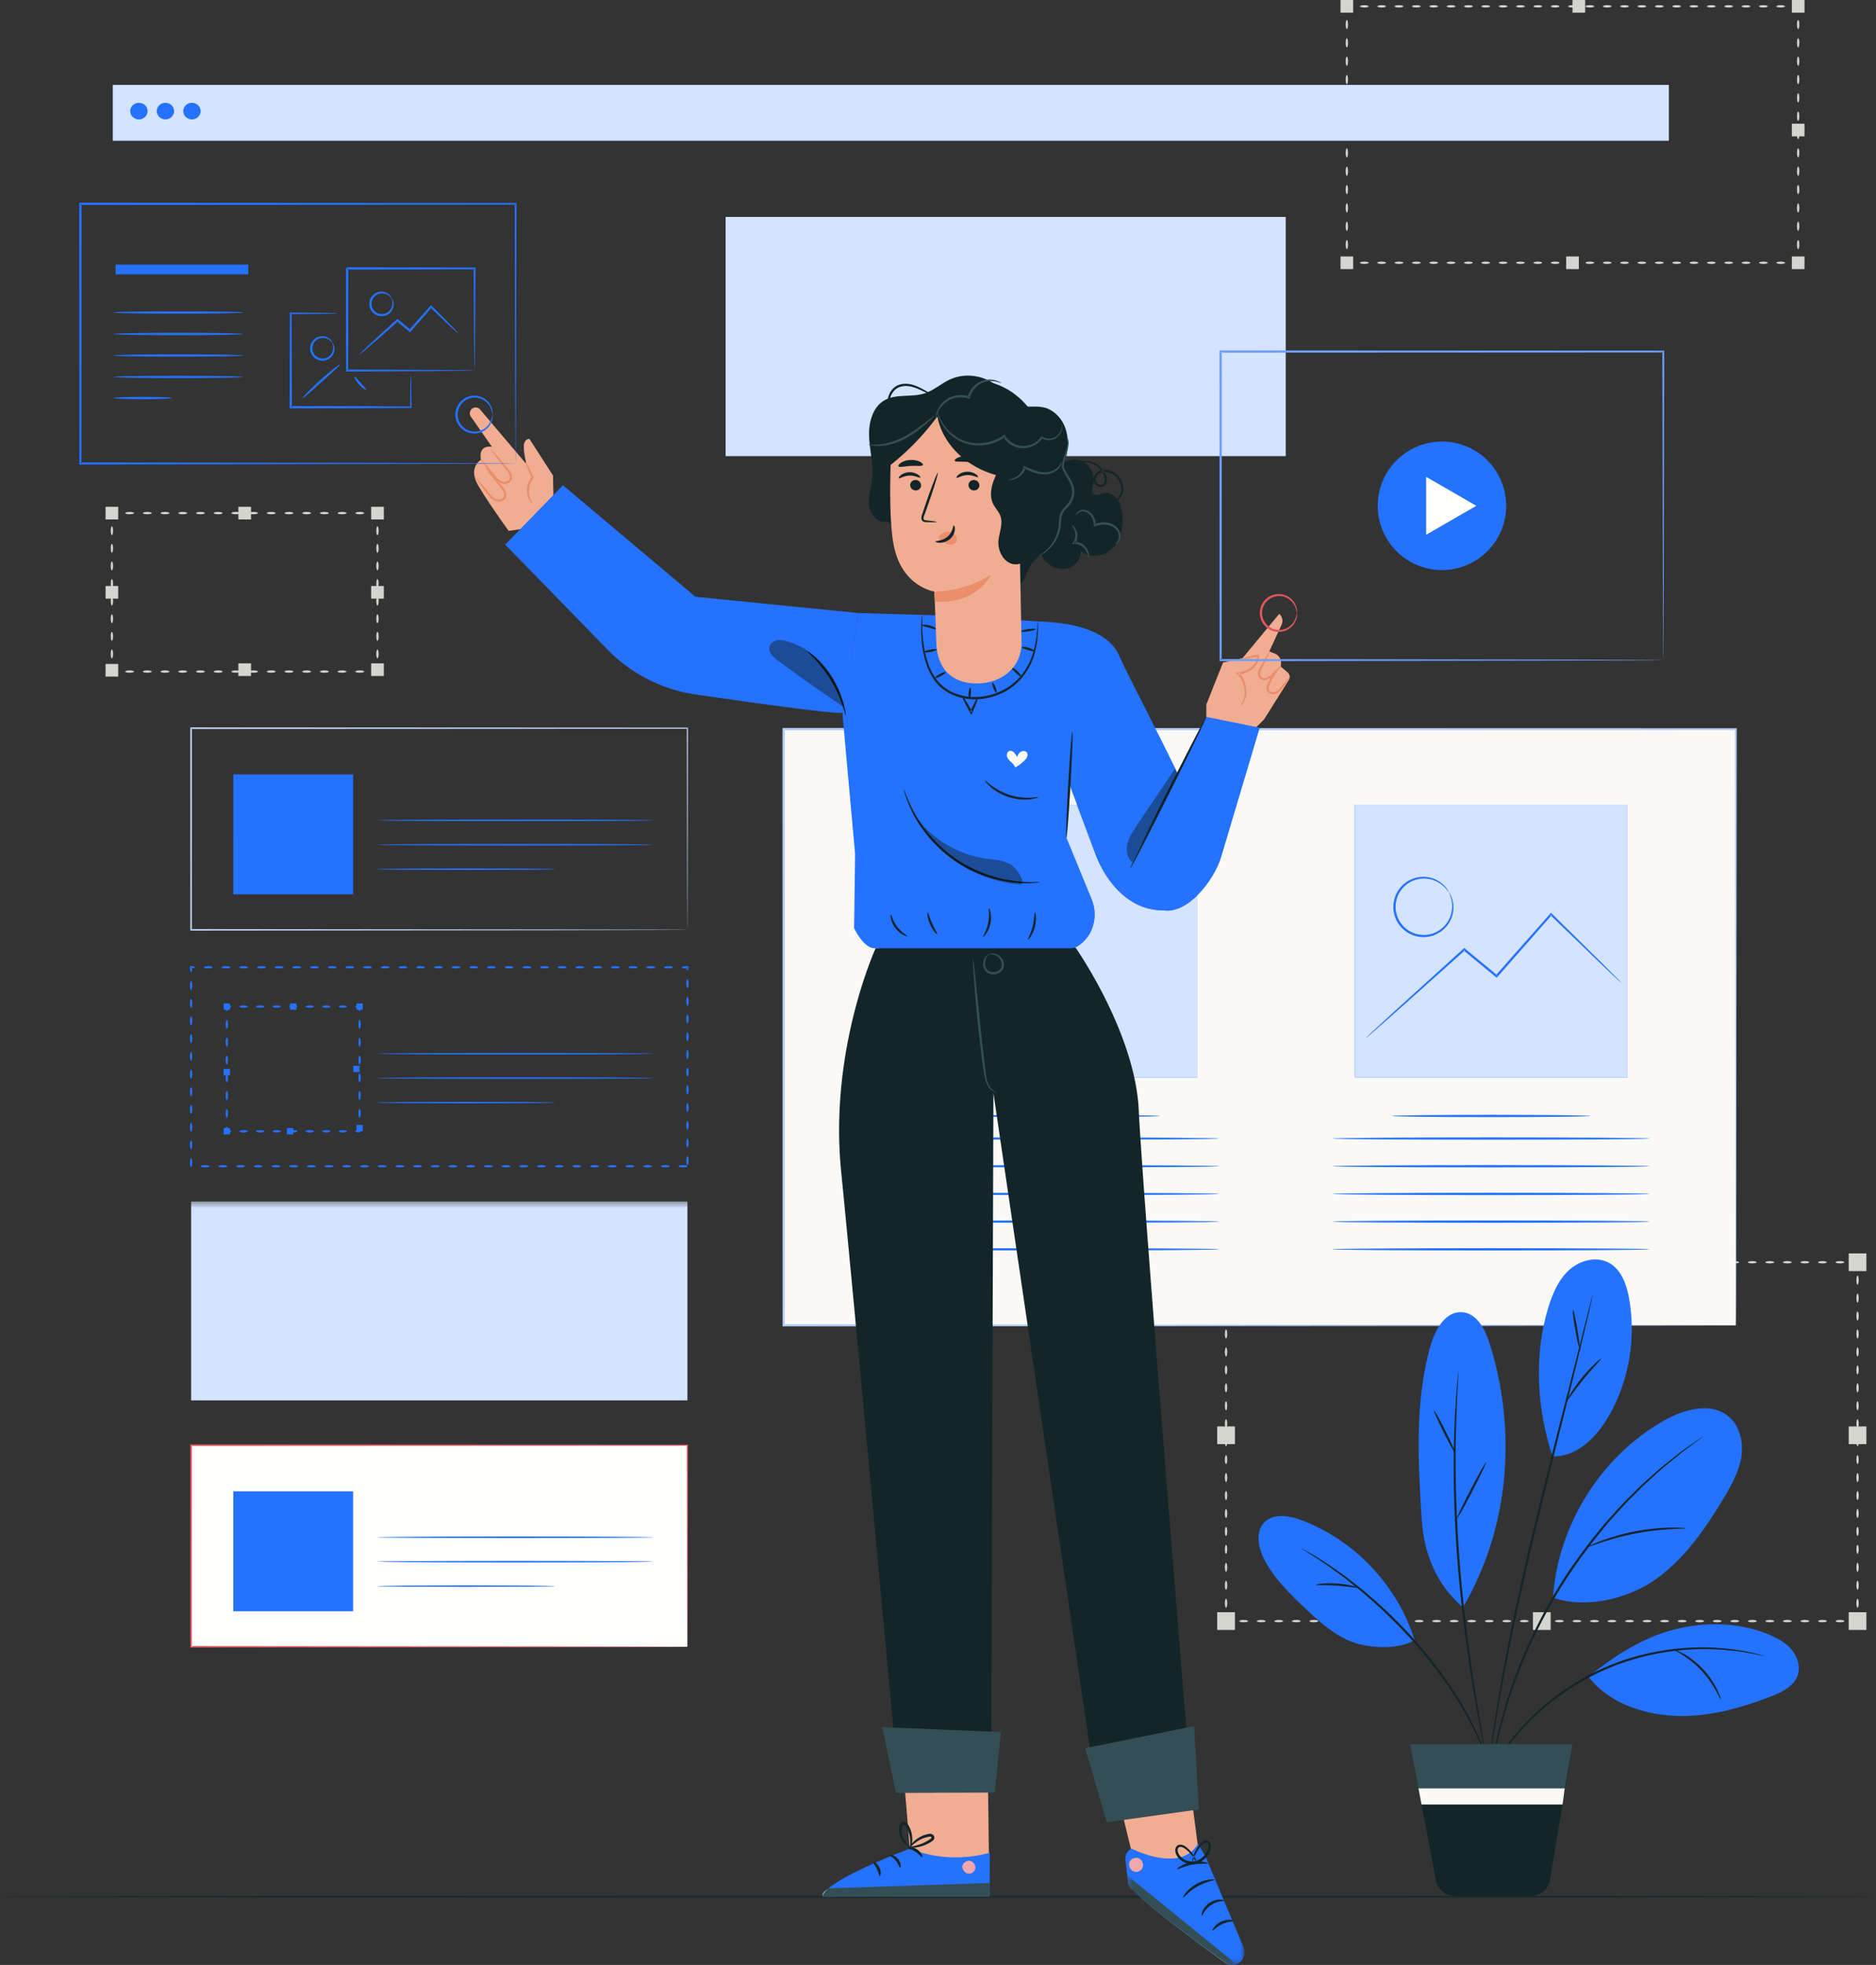 <svg width="318" height="333" xmlns="http://www.w3.org/2000/svg" xmlns:xlink="http://www.w3.org/1999/xlink"><rect width="100%" height="100%" fill="#333333" stroke="none"/><defs><path id="a" d="M.045.372h317.559v118.216H.045z"/><path id="c" d="M.506.12h23.701v39.585H.507z"/><path id="e" d="M.573.602h18.495v15.103H.573z"/></defs><g fill="none" fill-rule="evenodd"><path d="M314.124 274.729c0-.107.336-.195.75-.195l-.195.195v-.039l.002-.038.002-.074.011-.141c.01-.09.024-.17.042-.238.035-.136.084-.22.138-.22.054 0 .103.084.138.22.017.068.032.149.043.238l.01.141.003.074.001.038v.039c-.087.088.196-.195-.195.196-.414 0-.75-.088-.75-.196m-2.973 0c0-.107.333-.195.743-.195.411 0 .743.088.743.195 0 .108-.332.196-.743.196-.41 0-.743-.088-.743-.196m-2.973 0c0-.107.333-.195.743-.195.411 0 .743.088.743.195 0 .108-.332.196-.743.196-.41 0-.743-.088-.743-.196m-2.973 0c0-.107.332-.195.743-.195.41 0 .744.088.744.195 0 .108-.334.196-.744.196s-.743-.088-.743-.196m-2.973 0c0-.107.332-.195.743-.195.41 0 .743.088.743.195 0 .108-.333.196-.743.196s-.743-.088-.743-.196m-2.973 0c0-.107.332-.195.743-.195.41 0 .743.088.743.195 0 .108-.332.196-.743.196-.41 0-.743-.088-.743-.196m-2.974 0c0-.107.334-.195.743-.195.411 0 .744.088.744.195 0 .108-.332.196-.743.196-.41 0-.744-.088-.744-.196m-2.973 0c0-.107.334-.195.744-.195s.744.088.744.195c0 .108-.334.196-.744.196s-.744-.088-.744-.196m-2.972 0c0-.107.332-.195.743-.195.41 0 .743.088.743.195 0 .108-.333.196-.743.196s-.744-.088-.744-.196m-2.972 0c0-.107.332-.195.743-.195.41 0 .743.088.743.195 0 .108-.332.196-.743.196-.41 0-.743-.088-.743-.196m-2.974 0c0-.107.333-.195.744-.195.41 0 .743.088.743.195 0 .108-.332.196-.743.196-.41 0-.744-.088-.744-.196m-2.973 0c0-.107.333-.195.743-.195s.744.088.744.195c0 .108-.333.196-.743.196s-.744-.088-.744-.196m-2.973 0c0-.107.332-.195.743-.195.41 0 .744.088.744.195 0 .108-.333.196-.744.196-.41 0-.743-.088-.743-.196m-2.973 0c0-.107.333-.195.743-.195s.744.088.744.195c0 .108-.333.196-.744.196-.41 0-.743-.088-.743-.196m-2.974 0c0-.107.334-.195.745-.195.41 0 .743.088.743.195 0 .108-.333.196-.743.196s-.745-.088-.745-.196m-2.973 0c0-.107.334-.195.745-.195.41 0 .743.088.743.195 0 .108-.333.196-.743.196s-.745-.088-.745-.196m-2.972 0c0-.107.332-.195.743-.195.41 0 .744.088.744.195 0 .108-.333.196-.743.196-.411 0-.744-.088-.744-.196m-2.973 0c0-.107.332-.195.743-.195.41 0 .743.088.743.195 0 .108-.332.196-.743.196-.41 0-.743-.088-.743-.196m-2.972 0c0-.107.332-.195.742-.195s.743.088.743.195c0 .108-.332.196-.743.196-.41 0-.743-.088-.743-.196m-2.974 0c0-.107.334-.195.744-.195s.743.088.743.195c0 .108-.332.196-.743.196-.41 0-.744-.088-.744-.196m-2.973 0c0-.107.333-.195.744-.195.41 0 .744.088.744.195 0 .108-.334.196-.744.196-.411 0-.744-.088-.744-.196m-2.972 0c0-.107.333-.195.743-.195s.743.088.743.195c0 .108-.333.196-.743.196s-.743-.088-.743-.196m-2.974 0c0-.107.333-.195.744-.195.41 0 .743.088.743.195 0 .108-.333.196-.743.196s-.744-.088-.744-.196m-2.972 0c0-.107.333-.195.743-.195s.743.088.743.195c0 .108-.332.196-.743.196-.41 0-.743-.088-.743-.196m-2.974 0c0-.107.333-.195.744-.195.41 0 .743.088.743.195 0 .108-.333.196-.743.196-.411 0-.744-.088-.744-.196m-2.972 0c0-.107.332-.195.743-.195.41 0 .742.088.742.195 0 .108-.332.196-.742.196-.411 0-.743-.088-.743-.196m-2.973 0c0-.107.332-.195.742-.195.411 0 .743.088.743.195 0 .108-.332.196-.743.196-.41 0-.743-.088-.743-.196m-2.974 0c0-.107.334-.195.744-.195.411 0 .744.088.744.195 0 .108-.333.196-.744.196-.41 0-.743-.088-.743-.196m-2.973 0c0-.107.334-.195.743-.195.411 0 .744.088.744.195 0 .108-.333.196-.744.196-.41 0-.743-.088-.743-.196m-2.973 0c0-.107.333-.195.744-.195.41 0 .743.088.743.195 0 .108-.334.196-.743.196-.411 0-.744-.088-.744-.196m-2.973 0c0-.107.333-.195.743-.195.411 0 .743.088.743.195 0 .108-.332.196-.743.196-.41 0-.743-.088-.743-.196m-2.973 0c0-.107.333-.195.743-.195.411 0 .743.088.743.195 0 .108-.332.196-.743.196-.41 0-.743-.088-.743-.196m-2.973 0c0-.107.333-.195.743-.195.411 0 .743.088.743.195 0 .108-.332.196-.743.196-.41 0-.743-.088-.743-.196m-2.973 0c0-.107.332-.195.743-.195.41 0 .743.088.743.195 0 .108-.333.196-.743.196-.411 0-.743-.088-.743-.196m-2.973 0c0-.107.332-.195.743-.195.41 0 .743.088.743.195 0 .108-.333.196-.743.196-.411 0-.743-.088-.743-.196m-2.973 0c0-.107.333-.195.742-.195.411 0 .744.088.744.195 0 .108-.333.196-.744.196-.41 0-.742-.088-.742-.196m-2.237-.75c.107 0 .195.337.195.75l-.195-.195h.039l.037.001.075.002.14.012c.091.01.171.024.24.042.135.036.22.084.22.138 0 .055-.085.103-.22.139a1.86 1.86 0 01-.24.041l-.14.011-.075.003h-.037l-.02.002h-.019l-.196-.196c0-.413.088-.75.196-.75m0-3.041c.107 0 .195.34.195.76s-.088.76-.195.76c-.108 0-.196-.34-.196-.76s.088-.76.196-.76m0-3.042c.107 0 .195.34.195.76s-.088.76-.195.76c-.108 0-.196-.34-.196-.76s.088-.76.196-.76m0-3.043c.107 0 .195.341.195.761s-.088.761-.195.761c-.108 0-.196-.34-.196-.761 0-.42.088-.76.196-.76m0-3.042c.107 0 .195.34.195.76s-.088.761-.195.761c-.108 0-.196-.34-.196-.761 0-.42.088-.76.196-.76m0-3.042c.107 0 .195.34.195.762 0 .419-.088.76-.195.76-.108 0-.196-.341-.196-.76 0-.421.088-.762.196-.762m0-3.042c.107 0 .195.34.195.762 0 .42-.088.76-.195.76-.108 0-.196-.34-.196-.76 0-.421.088-.762.196-.762m0-3.041c.107 0 .195.34.195.76s-.088.761-.195.761c-.108 0-.196-.34-.196-.76s.088-.761.196-.761m0-3.041c.107 0 .195.34.195.76s-.088.76-.195.76c-.108 0-.196-.34-.196-.76s.088-.76.196-.76m0-3.042c.107 0 .195.34.195.76s-.088.76-.195.76c-.108 0-.196-.34-.196-.76s.088-.76.196-.76m0-3.041c.107 0 .195.34.195.76s-.088.76-.195.76c-.108 0-.196-.34-.196-.76s.088-.76.196-.76m0-3.043c.107 0 .195.341.195.761s-.088.76-.195.76c-.108 0-.196-.34-.196-.76s.088-.76.196-.76m0-3.043c.107 0 .195.341.195.761s-.088.76-.195.76c-.108 0-.196-.34-.196-.76s.088-.76.196-.76m0-3.042c.107 0 .195.34.195.76s-.088.76-.195.76c-.108 0-.196-.34-.196-.76s.088-.76.196-.76m0-3.042c.107 0 .195.34.195.76s-.088.76-.195.76c-.108 0-.196-.34-.196-.76s.088-.76.196-.76m0-3.042c.107 0 .195.34.195.76 0 .422-.088.761-.195.761-.108 0-.196-.34-.196-.76s.088-.76.196-.76m0-3.042c.107 0 .195.34.195.76s-.088.76-.195.76c-.108 0-.196-.34-.196-.76s.088-.76.196-.76m0-3.042c.107 0 .195.34.195.76s-.088.76-.195.76c-.108 0-.196-.34-.196-.76s.088-.76.196-.76m0-3.042c.107 0 .195.34.195.76 0 .421-.088.762-.195.762-.108 0-.196-.34-.196-.762 0-.42.088-.76.196-.76m0-3.041c.107 0 .195.34.195.76s-.088.76-.195.76c-.108 0-.196-.34-.196-.76s.088-.76.196-.76m.75-2.271c0 .108-.336.195-.75.195l.195-.195v.076l-.004.075-.01.14c-.011.09-.025.172-.043.239-.036.136-.084.22-.138.22-.055 0-.103-.084-.139-.22a1.735 1.735 0 01-.04-.238l-.012-.142-.003-.074v-.038l-.001-.019v-.02c.087-.086-.195.196.195-.194.414 0 .75.087.75.195m2.973 0c0 .108-.333.195-.744.195-.41 0-.742-.087-.742-.195 0-.108.333-.195.742-.195.411 0 .744.087.744.195m2.972 0c0 .108-.332.195-.742.195-.411 0-.743-.087-.743-.195 0-.108.332-.195.743-.195.41 0 .743.087.743.195m2.974 0c0 .108-.334.195-.744.195-.411 0-.743-.087-.743-.195 0-.108.332-.195.743-.195.41 0 .743.087.743.195m2.973 0c0 .108-.333.195-.743.195-.411 0-.743-.087-.743-.195 0-.108.332-.195.743-.195.41 0 .743.087.743.195m2.973 0c0 .108-.332.195-.743.195-.41 0-.743-.087-.743-.195 0-.108.333-.195.743-.195.411 0 .743.087.743.195m2.973 0c0 .108-.332.195-.743.195-.41 0-.743-.087-.743-.195 0-.108.333-.195.743-.195.411 0 .743.087.743.195m2.974 0c0 .108-.334.195-.743.195-.411 0-.744-.087-.744-.195 0-.108.333-.195.744-.195.41 0 .743.087.743.195m2.973 0c0 .108-.334.195-.744.195s-.743-.087-.743-.195c0-.108.333-.195.743-.195s.744.087.744.195m2.973 0c0 .108-.333.195-.744.195-.41 0-.743-.087-.743-.195 0-.108.333-.195.743-.195.411 0 .744.087.744.195m2.972 0c0 .108-.332.195-.743.195-.41 0-.743-.087-.743-.195 0-.108.333-.195.743-.195.411 0 .743.087.743.195m2.973 0c0 .108-.332.195-.742.195-.411 0-.743-.087-.743-.195 0-.108.332-.195.743-.195.41 0 .742.087.742.195m2.974 0c0 .108-.333.195-.743.195-.411 0-.744-.087-.744-.195 0-.108.333-.195.744-.195.41 0 .743.087.743.195m2.973 0c0 .108-.332.195-.743.195-.41 0-.743-.087-.743-.195 0-.108.333-.195.743-.195s.743.087.743.195m2.973 0c0 .108-.333.195-.743.195s-.744-.087-.744-.195c0-.108.333-.195.744-.195.41 0 .743.087.743.195m2.973 0c0 .108-.333.195-.743.195s-.743-.087-.743-.195c0-.108.333-.195.743-.195s.743.087.743.195m2.974 0c0 .108-.334.195-.744.195-.411 0-.744-.087-.744-.195 0-.108.333-.195.744-.195.41 0 .744.087.744.195m2.972 0c0 .108-.332.195-.743.195-.41 0-.744-.087-.744-.195 0-.108.334-.195.744-.195s.743.087.743.195m2.973 0c0 .108-.332.195-.743.195-.41 0-.743-.087-.743-.195 0-.108.333-.195.743-.195s.743.087.743.195m2.973 0c0 .108-.332.195-.743.195-.41 0-.743-.087-.743-.195 0-.108.332-.195.743-.195.41 0 .743.087.743.195m2.974 0c0 .108-.333.195-.743.195-.411 0-.744-.087-.744-.195 0-.108.332-.195.743-.195.41 0 .744.087.744.195m2.973 0c0 .108-.333.195-.743.195s-.745-.087-.745-.195c0-.108.334-.195.745-.195.41 0 .743.087.743.195m2.973 0c0 .108-.333.195-.743.195s-.745-.087-.745-.195c0-.108.334-.195.745-.195.41 0 .743.087.743.195m2.972 0c0 .108-.332.195-.743.195-.41 0-.743-.087-.743-.195 0-.108.333-.195.743-.195s.744.087.744.195m2.973 0c0 .108-.333.195-.744.195-.41 0-.743-.087-.743-.195 0-.108.332-.195.743-.195.41 0 .744.087.744.195m2.973 0c0 .108-.333.195-.743.195-.411 0-.744-.087-.744-.195 0-.108.332-.195.743-.195.41 0 .744.087.744.195m2.973 0c0 .108-.332.195-.743.195-.41 0-.744-.087-.744-.195 0-.108.333-.195.744-.195.41 0 .743.087.743.195m2.973 0c0 .108-.332.195-.743.195-.41 0-.743-.087-.743-.195 0-.108.332-.195.743-.195.41 0 .743.087.743.195m2.974 0c0 .108-.334.195-.744.195s-.744-.087-.744-.195c0-.108.333-.195.744-.195.41 0 .743.087.743.195m2.974 0c0 .108-.334.195-.744.195s-.744-.087-.744-.195c0-.108.333-.195.744-.195.41 0 .744.087.744.195m2.972 0c0 .108-.332.195-.743.195-.41 0-.744-.087-.744-.195 0-.108.334-.195.743-.195.411 0 .744.087.744.195m2.973 0c0 .108-.332.195-.743.195-.41 0-.743-.087-.743-.195 0-.108.332-.195.743-.195.41 0 .743.087.743.195m2.973 0c0 .108-.333.195-.743.195s-.743-.087-.743-.195c0-.108.332-.195.743-.195.41 0 .743.087.743.195m2.974 0c0 .108-.334.195-.744.195s-.743-.087-.743-.195c0-.108.332-.195.743-.195.41 0 .744.087.744.195m2.972 0c0 .108-.332.195-.743.195-.41 0-.743-.087-.743-.195 0-.108.333-.195.743-.195.411 0 .743.087.743.195m2.973 0c0 .108-.332.195-.743.195-.41 0-.743-.087-.743-.195 0-.108.333-.195.743-.195.411 0 .743.087.743.195m2.237.75c-.107 0-.195-.336-.195-.75.39.39.108.108.194.195h-.037l-.038-.001-.075-.003-.14-.011a1.747 1.747 0 01-.24-.042c-.135-.036-.219-.084-.219-.138 0-.054.084-.103.22-.138a1.66 1.66 0 01.238-.042l.14-.012.076-.002.038-.001h.037c.088.087-.193-.195.196.195 0 .414-.087.75-.195.75m0 3.042c-.107 0-.195-.34-.195-.762 0-.419.088-.76.195-.76.108 0 .195.341.195.76 0 .421-.087.762-.195.762m0 3.042c-.107 0-.195-.34-.195-.762 0-.42.088-.76.195-.76.108 0 .195.34.195.76 0 .421-.087.762-.195.762m0 3.04c-.107 0-.195-.34-.195-.76s.088-.76.195-.76c.108 0 .195.34.195.76s-.087.76-.195.76m0 3.042c-.107 0-.195-.34-.195-.76s.088-.76.195-.76c.108 0 .195.34.195.76s-.087.76-.195.76m0 3.042c-.107 0-.195-.34-.195-.76s.088-.76.195-.76c.108 0 .195.34.195.76s-.087.76-.195.76m0 3.042c-.107 0-.195-.341-.195-.76 0-.42.088-.76.195-.76.108 0 .195.34.195.76 0 .419-.087.76-.195.76m0 3.042c-.107 0-.195-.341-.195-.761s.088-.76.195-.76c.108 0 .195.34.195.76s-.087.76-.195.76m0 3.043c-.107 0-.195-.341-.195-.761s.088-.76.195-.76c.108 0 .195.34.195.76s-.087.76-.195.76m0 3.041c-.107 0-.195-.34-.195-.759 0-.42.088-.76.195-.76.108 0 .195.34.195.76s-.087.76-.195.76m0 3.042c-.107 0-.195-.34-.195-.76s.088-.76.195-.76c.108 0 .195.34.195.76s-.087.76-.195.76m0 3.042c-.107 0-.195-.34-.195-.76 0-.422.088-.761.195-.761.108 0 .195.34.195.76s-.087.76-.195.76m0 3.042c-.107 0-.195-.34-.195-.76s.088-.76.195-.76c.108 0 .195.34.195.76s-.087.76-.195.76m0 3.042c-.107 0-.195-.34-.195-.76s.088-.761.195-.761c.108 0 .195.34.195.76s-.087.761-.195.761m0 3.042c-.107 0-.195-.34-.195-.76 0-.421.088-.762.195-.762.108 0 .195.34.195.762 0 .42-.087.76-.195.76m0 3.041c-.107 0-.195-.34-.195-.76s.088-.76.195-.76c.108 0 .195.34.195.76s-.087.76-.195.76m0 3.042c-.107 0-.195-.34-.195-.76s.088-.76.195-.76c.108 0 .195.34.195.76s-.087.76-.195.76m0 3.042c-.107 0-.195-.34-.195-.76 0-.421.088-.762.195-.762.108 0 .195.341.195.762 0 .42-.087.76-.195.76m0 3.041c-.107 0-.195-.34-.195-.76s.088-.76.195-.76c.108 0 .195.34.195.76s-.087.76-.195.76m0 3.043c-.107 0-.195-.341-.195-.762 0-.419.088-.76.195-.76.108 0 .195.341.195.76 0 .421-.087.762-.195.762" fill="#D4D5CF"/><path fill="#D4D5CF" d="M206.328 276.231h3.005v-3.005h-3.005zm0-60.813h3.005v-3.005h-3.005zm107.044 0h3.004v-3.005h-3.004zm0 60.813h3.004v-3.005h-3.004zm-53.522 0h3.004v-3.005h-3.005zm1.502-60.813h3.004v-3.005h-3.004zm-55.024 29.326h3.005v-3.004h-3.005zm107.044 0h3.004v-3.004h-3.004z"/><path fill="#D4E3FF" d="M122.997 77.299h94.946V36.764h-94.946z"/><path d="M63.237 113.811c0-.107.336-.195.75-.195-.39.39-.108.108-.196.195v-.02l.001-.018v-.038l.004-.075.011-.14c.01-.09.024-.172.042-.24.035-.135.084-.219.138-.219.054 0 .103.084.138.22.018.067.032.148.042.238l.011.141.003.075.001.056v.02l-.195.196c-.414 0-.75-.088-.75-.196m-3.001 0c0-.107.336-.195.75-.195.415 0 .75.088.75.195 0 .108-.335.196-.75.196-.414 0-.75-.088-.75-.196m-3.002 0c0-.107.337-.195.75-.195.416 0 .75.088.75.195 0 .108-.334.196-.75.196-.413 0-.75-.088-.75-.196m-3.001 0c0-.107.336-.195.75-.195.415 0 .75.088.75.195 0 .108-.335.196-.75.196-.414 0-.75-.088-.75-.196m-3.001 0c0-.107.336-.195.75-.195.415 0 .75.088.75.195 0 .108-.335.196-.75.196-.414 0-.75-.088-.75-.196m-3.002 0c0-.107.336-.195.75-.195.415 0 .751.088.751.195 0 .108-.336.196-.75.196-.415 0-.75-.088-.75-.196m-3.002 0c0-.107.336-.195.75-.195.415 0 .75.088.75.195 0 .108-.335.196-.75.196-.414 0-.75-.088-.75-.196m-3.002 0c0-.107.336-.195.751-.195.414 0 .75.088.75.195 0 .108-.336.196-.75.196-.415 0-.75-.088-.75-.196m-3.001 0c0-.107.336-.195.75-.195s.75.088.75.195c0 .108-.336.196-.75.196s-.75-.088-.75-.196m-3.002 0c0-.107.336-.195.75-.195.415 0 .75.088.75.195 0 .108-.335.196-.75.196-.414 0-.75-.088-.75-.196m-3.001 0c0-.107.336-.195.75-.195s.75.088.75.195c0 .108-.336.196-.75.196s-.75-.088-.75-.196m-3.002 0c0-.107.336-.195.75-.195.415 0 .75.088.75.195 0 .108-.335.196-.75.196-.414 0-.75-.088-.75-.196m-3.001 0c0-.107.336-.195.75-.195s.75.088.75.195c0 .108-.336.196-.75.196s-.75-.088-.75-.196m-3.001 0c0-.107.336-.195.75-.195.415 0 .75.088.75.195 0 .108-.335.196-.75.196-.414 0-.75-.088-.75-.196m-3.002 0c0-.107.336-.195.75-.195.415 0 .751.088.751.195 0 .108-.336.196-.75.196-.415 0-.75-.088-.75-.196m-2.251-.75c.108 0 .195.336.195.75l-.195-.195h.076l.075.004.141.011c.09.01.17.025.238.042.136.035.22.084.22.138 0 .054-.084.103-.22.138a1.646 1.646 0 01-.238.042l-.141.012-.075.002-.038.001h-.038l-.195-.195c0-.414.087-.75.195-.75m0-2.983c.108 0 .195.334.195.746s-.087.746-.195.746c-.108 0-.195-.334-.195-.746s.087-.746.195-.746m0-2.982c.108 0 .195.333.195.745 0 .413-.087.746-.195.746-.108 0-.195-.334-.195-.746s.087-.745.195-.745m0-2.983c.108 0 .195.334.195.745 0 .412-.087.746-.195.746-.108 0-.195-.334-.195-.746s.087-.745.195-.745m0-2.983c.108 0 .195.334.195.746 0 .411-.087.745-.195.745-.108 0-.195-.334-.195-.745 0-.412.087-.746.195-.746m0-2.983c.108 0 .195.334.195.746s-.087.745-.195.745c-.108 0-.195-.334-.195-.745 0-.412.087-.746.195-.746m0-2.982c.108 0 .195.333.195.745s-.087.746-.195.746c-.108 0-.195-.334-.195-.746s.087-.745.195-.745m0-2.983c.108 0 .195.334.195.745 0 .412-.087.746-.195.746-.108 0-.195-.334-.195-.746s.087-.745.195-.745m0-2.984c.108 0 .195.335.195.747 0 .411-.087.745-.195.745-.108 0-.195-.334-.195-.745 0-.412.087-.747.195-.747m.75-2.241c0 .108-.337.195-.75.195l.195-.195v.039l-.001.038-.003.074-.011.141c-.01.09-.024.171-.043.239-.035.135-.084.22-.137.22-.055 0-.103-.085-.139-.22a1.621 1.621 0 01-.041-.239l-.012-.141-.003-.074v-.077l.195-.195c.413 0 .75.087.75.195m3.001 0c0 .108-.336.195-.75.195-.415 0-.75-.087-.75-.195 0-.108.335-.195.75-.195.414 0 .75.087.75.195m3.001 0c0 .108-.335.195-.75.195-.414 0-.75-.087-.75-.195 0-.108.336-.195.75-.195.415 0 .75.087.75.195m3.001 0c0 .108-.336.195-.75.195s-.75-.087-.75-.195c0-.108.336-.195.75-.195s.75.087.75.195m3.002 0c0 .108-.336.195-.75.195-.415 0-.751-.087-.751-.195 0-.108.336-.195.75-.195.415 0 .75.087.75.195m3.002 0c0 .108-.336.195-.75.195s-.75-.087-.75-.195c0-.108.336-.195.75-.195s.75.087.75.195m3.002 0c0 .108-.336.195-.75.195-.415 0-.751-.087-.751-.195 0-.108.336-.195.75-.195.415 0 .75.087.75.195m3.002 0c0 .108-.336.195-.75.195s-.75-.087-.75-.195c0-.108.336-.195.75-.195s.75.087.75.195m3.002 0c0 .108-.337.195-.751.195-.415 0-.75-.087-.75-.195 0-.108.335-.195.75-.195.414 0 .75.087.75.195m3.002 0c0 .108-.336.195-.75.195-.415 0-.751-.087-.751-.195 0-.108.336-.195.75-.195.415 0 .75.087.75.195m3.002 0c0 .108-.336.195-.75.195-.415 0-.75-.087-.75-.195 0-.108.335-.195.75-.195.414 0 .75.087.75.195m3.002 0c0 .108-.336.195-.751.195-.414 0-.75-.087-.75-.195 0-.108.336-.195.75-.195.415 0 .75.087.75.195m3.001 0c0 .108-.335.195-.75.195-.414 0-.75-.087-.75-.195 0-.108.336-.195.75-.195.415 0 .75.087.75.195m3.002 0c0 .108-.335.195-.75.195s-.751-.087-.751-.195c0-.108.336-.195.75-.195.416 0 .75.087.75.195m3.002 0c0 .108-.336.195-.75.195s-.75-.087-.75-.195c0-.108.336-.195.75-.195s.75.087.75.195m2.251.75c-.108 0-.196-.336-.196-.75l.196.195h-.076l-.075-.004-.14-.01a1.64 1.64 0 01-.24-.043c-.135-.035-.219-.084-.219-.138 0-.054.084-.102.22-.138a1.64 1.64 0 01.238-.042l.141-.011.075-.003h.057l.01-.002h.009c.087.088-.195-.194.195.196 0 .414-.087.75-.195.75m0 2.983c-.108 0-.196-.334-.196-.745 0-.412.088-.747.196-.747.108 0 .195.335.195.747 0 .411-.087.745-.195.745m0 2.983c-.108 0-.196-.334-.196-.746s.088-.745.196-.745c.108 0 .195.334.195.745 0 .412-.087.746-.195.746m0 2.983c-.108 0-.196-.334-.196-.746s.088-.745.196-.745c.108 0 .195.333.195.745s-.087.746-.195.746m0 2.982c-.108 0-.196-.334-.196-.745 0-.412.088-.746.196-.746.108 0 .195.334.195.746s-.087.745-.195.745m0 2.983c-.108 0-.196-.334-.196-.745 0-.412.088-.746.196-.746.108 0 .195.334.195.746 0 .411-.087.745-.195.745m0 2.983c-.108 0-.196-.334-.196-.746s.088-.745.196-.745c.108 0 .195.334.195.745 0 .412-.087.746-.195.746m0 2.983c-.108 0-.196-.334-.196-.746s.088-.745.196-.745c.108 0 .195.333.195.745 0 .413-.087.746-.195.746m0 2.983c-.108 0-.196-.334-.196-.746s.088-.746.196-.746c.108 0 .195.334.195.746s-.087.746-.195.746" fill="#D4D5CF"/><path fill="#D4D5CF" d="M17.894 114.665h2.148v-2.147h-2.148zm0-26.635h2.148v-2.147h-2.148zm45.02 0h2.147v-2.147h-2.147zm0 26.539h2.147v-2.148h-2.147zm-22.511 0h2.148v-2.148h-2.148zm0-26.539h2.148v-2.147h-2.148zm-22.509 13.428h2.148V99.31h-2.148zm45.02 0h2.147V99.31h-2.147zm241.142-56.923c0-.107.336-.195.75-.195l-.195.195v-.076l.004-.075.011-.14c.01-.09.025-.171.042-.24.035-.134.084-.219.138-.219.054 0 .103.085.138.22.018.068.032.149.042.238l.011.141.003.075.001.038v.038c-.087.088.195-.194-.195.196-.414 0-.75-.088-.75-.196m-2.941 0c0-.107.329-.195.734-.195.407 0 .737.088.737.195 0 .108-.33.196-.737.196-.405 0-.734-.088-.734-.196m-2.941 0c0-.107.328-.195.735-.195.406 0 .736.088.736.195 0 .108-.33.196-.736.196-.407 0-.735-.088-.735-.196m-2.942 0c0-.107.33-.195.735-.195.406 0 .736.088.736.195 0 .108-.33.196-.736.196-.405 0-.735-.088-.735-.196m-2.942 0c0-.107.33-.195.736-.195.406 0 .736.088.736.195 0 .108-.33.196-.736.196-.406 0-.735-.088-.735-.196m-2.941 0c0-.107.33-.195.735-.195.406 0 .735.088.735.195 0 .108-.329.196-.735.196-.406 0-.736-.088-.736-.196m-2.94 0c0-.107.329-.195.735-.195.406 0 .735.088.735.195 0 .108-.329.196-.736.196-.405 0-.734-.088-.734-.196m-2.942 0c0-.107.33-.195.736-.195.406 0 .735.088.735.195 0 .108-.33.196-.735.196-.407 0-.736-.088-.736-.196m-2.941 0c0-.107.33-.195.735-.195.406 0 .735.088.735.195 0 .108-.329.196-.735.196-.406 0-.736-.088-.736-.196m-2.94 0c0-.107.329-.195.735-.195.406 0 .736.088.736.195 0 .108-.33.196-.736.196-.406 0-.735-.088-.735-.196m-2.942 0c0-.107.33-.195.735-.195.407 0 .736.088.736.195 0 .108-.33.196-.736.196-.405 0-.735-.088-.735-.196m-2.941 0c0-.107.329-.195.736-.195.405 0 .735.088.735.195 0 .108-.33.196-.736.196-.406 0-.735-.088-.735-.196m-2.941 0c0-.107.328-.195.735-.195.406 0 .736.088.736.195 0 .108-.33.196-.736.196-.406 0-.735-.088-.735-.196m-2.941 0c0-.107.33-.195.735-.195.407 0 .735.088.735.195 0 .108-.328.196-.735.196-.406 0-.736-.088-.736-.196m-2.941 0c0-.107.33-.195.736-.195.406 0 .735.088.735.195 0 .108-.329.196-.735.196-.406 0-.736-.088-.736-.196m-2.941 0c0-.107.33-.195.735-.195.407 0 .735.088.735.195 0 .108-.328.196-.735.196-.406 0-.736-.088-.736-.196m-2.94 0c0-.107.329-.195.736-.195.405 0 .734.088.734.195 0 .108-.329.196-.735.196-.406 0-.735-.088-.735-.196m-2.941 0c0-.107.328-.195.735-.195.406 0 .736.088.736.195 0 .108-.33.196-.736.196-.406 0-.735-.088-.735-.196m-2.942 0c0-.107.33-.195.736-.195.406 0 .735.088.735.195 0 .108-.329.196-.736.196-.405 0-.735-.088-.735-.196m-2.941 0c0-.107.33-.195.735-.195.406 0 .736.088.736.195 0 .108-.33.196-.736.196-.406 0-.735-.088-.735-.196m-2.942 0c0-.107.33-.195.736-.195.406 0 .735.088.735.195 0 .108-.329.196-.736.196-.405 0-.734-.088-.734-.196m-2.941 0c0-.107.329-.195.736-.195.405 0 .734.088.734.195 0 .108-.329.196-.734.196-.407 0-.736-.088-.736-.196m-2.942 0c0-.107.33-.195.736-.195.406 0 .735.088.735.195 0 .108-.33.196-.735.196-.406 0-.736-.088-.736-.196m-2.941 0c0-.107.33-.195.736-.195.406 0 .734.088.734.195 0 .108-.328.196-.734.196-.406 0-.736-.088-.736-.196m-2.942 0c0-.107.33-.195.736-.195.406 0 .735.088.735.195 0 .108-.329.196-.735.196-.406 0-.736-.088-.736-.196m-2.94 0c0-.107.329-.195.734-.195.407 0 .736.088.736.195 0 .108-.329.196-.736.196-.405 0-.734-.088-.734-.196m-2.221-.75c.108 0 .195.336.195.75l-.195-.195h.038l.038.002.075.002.14.012c.09.01.172.024.24.041.135.036.22.085.22.138 0 .055-.085.104-.22.139a1.76 1.76 0 01-.24.042l-.14.011-.075.003h-.076l-.195-.195c0-.414.087-.75.195-.75m0-3.108c.108 0 .195.348.195.777 0 .429-.087.778-.195.778-.108 0-.195-.349-.195-.778 0-.429.087-.777.195-.777m0-3.108c.108 0 .195.348.195.777 0 .429-.087.777-.195.777-.108 0-.195-.348-.195-.777 0-.429.087-.777.195-.777m0-3.109c.108 0 .195.348.195.777 0 .43-.087.778-.195.778-.108 0-.195-.348-.195-.778 0-.429.087-.777.195-.777m0-3.108c.108 0 .195.348.195.777 0 .43-.087.777-.195.777-.108 0-.195-.348-.195-.777 0-.429.087-.777.195-.777m0-3.108c.108 0 .195.348.195.777 0 .43-.087.777-.195.777-.108 0-.195-.348-.195-.777 0-.429.087-.777.195-.777m0-3.108c.108 0 .195.348.195.777 0 .43-.087.777-.195.777-.108 0-.195-.348-.195-.777 0-.43.087-.777.195-.777m0-3.109c.108 0 .195.348.195.777 0 .43-.087.777-.195.777-.108 0-.195-.348-.195-.776 0-.43.087-.777.195-.777m0-3.108c.108 0 .195.347.195.776 0 .43-.087.777-.195.777-.108 0-.195-.348-.195-.776 0-.43.087-.777.195-.777m0-3.11c.108 0 .195.349.195.778 0 .43-.087.777-.195.777-.108 0-.195-.348-.195-.777 0-.43.087-.777.195-.777m0-3.108c.108 0 .195.348.195.777 0 .429-.087.777-.195.777-.108 0-.195-.348-.195-.777 0-.43.087-.777.195-.777m0-3.108c.108 0 .195.347.195.776 0 .43-.087.777-.195.777-.108 0-.195-.347-.195-.777 0-.429.087-.776.195-.776m0-3.109c.108 0 .195.348.195.777 0 .429-.087.777-.195.777-.108 0-.195-.348-.195-.777 0-.429.087-.777.195-.777m0-3.108c.108 0 .195.347.195.777 0 .429-.087.777-.195.777-.108 0-.195-.348-.195-.777 0-.43.087-.777.195-.777m.75-2.305c0 .108-.336.196-.75.196l.195-.195v.038l-.001.038-.003.075-.011.14c-.01.09-.024.171-.042.24-.036.134-.084.218-.138.218-.054 0-.103-.084-.138-.219a1.747 1.747 0 01-.042-.238l-.011-.141-.004-.075v-.076l.195-.196c.414 0 .75.088.75.195m2.94 0c0 .108-.328.196-.734.196-.406 0-.735-.088-.735-.196 0-.107.329-.195.735-.195.406 0 .734.088.734.195m2.942 0c0 .108-.329.196-.735.196-.406 0-.736-.088-.736-.196 0-.107.33-.195.736-.195.406 0 .735.088.735.195m2.941 0c0 .108-.328.196-.734.196-.406 0-.736-.088-.736-.196 0-.107.33-.195.736-.195.406 0 .734.088.734.195m2.942 0c0 .108-.33.196-.735.196-.406 0-.736-.088-.736-.196 0-.107.33-.195.736-.195.406 0 .735.088.735.195m2.941 0c0 .108-.329.196-.734.196-.407 0-.736-.088-.736-.196 0-.107.329-.195.736-.195.405 0 .734.088.734.195m2.941 0c0 .108-.329.196-.735.196-.406 0-.736-.088-.736-.196 0-.107.33-.195.736-.195.406 0 .735.088.735.195m2.942 0c0 .108-.33.196-.736.196-.406 0-.735-.088-.735-.196 0-.107.33-.195.735-.195.406 0 .736.088.736.195m2.941 0c0 .108-.33.196-.736.196-.406 0-.735-.088-.735-.196 0-.107.329-.195.736-.195.405 0 .735.088.735.195m2.942 0c0 .108-.33.196-.736.196-.406 0-.735-.088-.735-.196 0-.107.328-.195.735-.195.406 0 .736.088.736.195m2.94 0c0 .108-.329.196-.735.196-.406 0-.735-.088-.735-.196 0-.107.329-.195.736-.195.405 0 .734.088.734.195m2.941 0c0 .108-.328.196-.734.196-.406 0-.736-.088-.736-.196 0-.107.33-.195.736-.195.406 0 .734.088.734.195m2.942 0c0 .108-.329.196-.735.196-.406 0-.736-.088-.736-.196 0-.107.33-.195.736-.195.406 0 .735.088.735.195m2.941 0c0 .108-.329.196-.735.196-.406 0-.736-.088-.736-.196 0-.107.33-.195.736-.195.406 0 .735.088.735.195m2.942 0c0 .108-.33.196-.736.196-.406 0-.735-.088-.735-.196 0-.107.328-.195.735-.195.406 0 .736.088.736.195m2.941 0c0 .108-.33.196-.736.196-.406 0-.735-.088-.735-.196 0-.107.329-.195.736-.195.405 0 .735.088.735.195m2.941 0c0 .108-.33.196-.736.196-.405 0-.735-.088-.735-.196 0-.107.33-.195.735-.195.407 0 .736.088.736.195m2.941 0c0 .108-.329.196-.735.196-.406 0-.735-.088-.735-.196 0-.107.329-.195.735-.195.406 0 .736.088.736.195m2.94 0c0 .108-.329.196-.735.196-.406 0-.736-.088-.736-.196 0-.107.33-.195.736-.195.406 0 .735.088.735.195m2.942 0c0 .108-.33.196-.735.196-.407 0-.736-.088-.736-.196 0-.107.33-.195.736-.195.406 0 .735.088.735.195m2.942 0c0 .108-.33.196-.736.196-.406 0-.736-.088-.736-.196 0-.107.33-.195.736-.195.406 0 .735.088.735.195m2.941 0c0 .108-.329.196-.735.196-.406 0-.736-.088-.736-.196 0-.107.33-.195.736-.195.406 0 .735.088.735.195m2.942 0c0 .108-.33.196-.736.196-.406 0-.735-.088-.735-.196 0-.107.329-.195.735-.195.406 0 .736.088.736.195m2.941 0c0 .108-.33.196-.736.196-.406 0-.735-.088-.735-.196 0-.107.329-.195.735-.195.406 0 .736.088.736.195m2.941 0c0 .108-.33.196-.735.196-.407 0-.735-.088-.735-.196 0-.107.328-.195.735-.195.406 0 .736.088.736.195m2.941 0c0 .108-.33.196-.736.196-.406 0-.735-.088-.735-.196 0-.107.329-.195.735-.195.406 0 .736.088.736.195m2.22.75c-.108 0-.195-.335-.195-.749l.195.195h-.076l-.076-.004-.14-.011a1.719 1.719 0 01-.238-.043c-.136-.035-.22-.083-.22-.138 0-.054.084-.102.22-.138.067-.017.148-.031.238-.041l.14-.012.075-.003h.077l.195.195c0 .414-.087.75-.195.75m0 3.108c-.108 0-.195-.348-.195-.777 0-.43.087-.777.195-.777.108 0 .195.347.195.777 0 .429-.087.777-.195.777m0 3.108c-.108 0-.195-.348-.195-.777 0-.429.087-.777.195-.777.108 0 .195.348.195.777 0 .429-.087.777-.195.777m0 3.108c-.108 0-.195-.348-.195-.776 0-.43.087-.777.195-.777.108 0 .195.347.195.777 0 .428-.087.776-.195.776m0 3.109c-.108 0-.195-.348-.195-.777 0-.43.087-.777.195-.777.108 0 .195.347.195.777 0 .429-.087.777-.195.777m0 3.108c-.108 0-.195-.348-.195-.777 0-.43.087-.777.195-.777.108 0 .195.348.195.777 0 .43-.087.777-.195.777m0 3.109c-.108 0-.195-.349-.195-.777 0-.43.087-.777.195-.777.108 0 .195.347.195.776 0 .43-.087.777-.195.777m0 3.108c-.108 0-.195-.348-.195-.776 0-.43.087-.777.195-.777.108 0 .195.348.195.777 0 .428-.087.776-.195.776m0 3.109c-.108 0-.195-.348-.195-.777 0-.43.087-.777.195-.777.108 0 .195.348.195.777 0 .43-.087.777-.195.777m0 3.108c-.108 0-.195-.348-.195-.777 0-.429.087-.777.195-.777.108 0 .195.348.195.777 0 .43-.087.777-.195.777m0 3.108c-.108 0-.195-.348-.195-.777 0-.429.087-.777.195-.777.108 0 .195.348.195.777 0 .43-.087.777-.195.777m0 3.109c-.108 0-.195-.348-.195-.778 0-.429.087-.777.195-.777.108 0 .195.348.195.777 0 .43-.087.778-.195.778m0 3.108c-.108 0-.195-.348-.195-.777 0-.429.087-.777.195-.777.108 0 .195.348.195.777 0 .429-.087.777-.195.777m0 3.109c-.108 0-.195-.349-.195-.777 0-.43.087-.778.195-.778.108 0 .195.348.195.778 0 .428-.087.777-.195.777"/><path fill="#D4D5CF" d="M227.23 45.609h2.147v-2.147h-2.147zm0-43.462h2.147V0h-2.147zm76.503 0h2.146V0h-2.146zm0 43.462h2.146v-2.147h-2.146zm-38.252 0h2.147v-2.147h-2.147zm1.074-43.462h2.147V0h-2.147zM227.23 23.106h2.147v-2.147h-2.147zm76.503 0h2.146v-2.147h-2.146z"/><g transform="translate(0 203.238)"><mask id="b" fill="#fff"><use xlink:href="#a"/></mask><path fill="#D4E3FF" mask="url(#b)" d="M32.396 34.085h84.134V.372H32.396z"/><path d="M317.604 118.213c0 .108-71.104.196-158.794.196-87.721 0-158.81-.088-158.81-.196 0-.107 71.089-.195 158.81-.195 87.69 0 158.794.088 158.794.195" fill="#132529" mask="url(#b)"/></g><path fill="#FAF9F6" d="M132.828 224.612h161.414V123.563H132.828z"/><path d="M294.243 224.612s-.011-.624-.017-1.823l-.017-5.303-.039-20.264-.082-73.659.155.154-161.403.041h-.012l.195-.195-.015 101.049-.18-.18 116.207.088 33.282.048c3.866.01 6.842.018 8.858.022 1.005.006 1.767.009 2.286.011.514.004.782.011.782.011s-.253.007-.76.01l-2.266.011-8.822.023c-7.725.01-19.002.028-33.241.048l-116.326.088h-.18v-.18l-.016-101.049v-.195h.208l161.403.041h.154v.154l-.082 73.754-.039 20.23-.017 5.274c-.006 1.188-.016 1.791-.016 1.791" fill="#B2C9F4"/><path fill="#2472FF" d="M229.641 182.603h46.24v-46.24h-46.24zm39.92 6.52c0 .108-7.522.195-16.799.195-9.281 0-16.802-.087-16.802-.195 0-.108 7.52-.195 16.802-.195 9.277 0 16.8.087 16.8.195m10.056 3.823c0 .11-12.026.196-26.856.196-14.836 0-26.859-.087-26.859-.196 0-.107 12.023-.194 26.859-.194 14.83 0 26.856.087 26.856.194m0 4.694c0 .11-12.026.197-26.856.197-14.836 0-26.859-.087-26.859-.196 0-.107 12.023-.195 26.859-.195 14.83 0 26.856.088 26.856.195m0 4.695c0 .107-12.026.195-26.856.195-14.836 0-26.859-.088-26.859-.195 0-.108 12.023-.196 26.859-.196 14.83 0 26.856.088 26.856.196m0 4.694c0 .107-12.026.195-26.856.195-14.836 0-26.859-.088-26.859-.195 0-.108 12.023-.196 26.859-.196 14.83 0 26.856.088 26.856.196m0 4.694c0 .108-12.026.195-26.856.195-14.836 0-26.859-.088-26.859-.196 0-.107 12.023-.195 26.859-.195 14.83 0 26.856.088 26.856.196m-122.953-29.121h46.24v-46.24h-46.24z"/><path d="M202.904 182.603h-46.239v-21.892h24.859c.607 0 1.294-.377 1.943-.957 2.062-1.841 2.617-4.852 1.549-7.401l-4.264-10.381.325-5.609h1.481l3.217 8.593c1.644 4.308 5.512 9.312 11.26 9.312l.106-.001c.237.041.477.06.716.06 1.743.001 3.515-1.04 5.047-2.532v30.808" fill="#D4E3FF"/><path d="M196.585 189.123c0 .108-7.523.195-16.8.195-9.28 0-16.801-.087-16.801-.195 0-.108 7.521-.195 16.802-.195 9.276 0 16.8.087 16.8.195m10.056 3.823c0 .11-12.025.196-26.856.196-14.836 0-26.859-.087-26.859-.196 0-.107 12.023-.194 26.859-.194 14.83 0 26.856.087 26.856.194m0 4.694c0 .11-12.025.197-26.856.197-14.836 0-26.859-.087-26.859-.196 0-.107 12.023-.195 26.859-.195 14.83 0 26.856.088 26.856.195m0 4.695c0 .107-12.025.195-26.856.195-14.836 0-26.859-.088-26.859-.195 0-.108 12.023-.196 26.859-.196 14.83 0 26.856.088 26.856.196m0 4.694c0 .107-12.025.195-26.856.195-14.836 0-26.859-.088-26.859-.195 0-.108 12.023-.196 26.859-.196 14.83 0 26.856.088 26.856.196m0 4.694c0 .108-12.025.195-26.856.195-14.836 0-26.859-.088-26.859-.196 0-.107 12.023-.195 26.859-.195 14.83 0 26.856.088 26.856.196" fill="#2472FF"/><path fill="#D4E3FF" d="M229.641 182.603h46.24v-46.24h-46.24z"/><path d="M274.816 166.56c-.007.007-.089-.06-.241-.197l-.661-.608-2.465-2.338a42073.1 42073.1 0 01-8.648-8.343l.252-.01-8.871 10.091-.356.404-.125.142-.145-.121-5.475-4.522.247-.006c-4.804 4.288-8.977 8.01-11.982 10.69l-3.514 3.088-.951.815c-.22.182-.337.273-.345.265-.007-.009.095-.116.3-.315l.91-.86 3.44-3.17c2.98-2.708 7.12-6.466 11.89-10.793l.12-.11.125.104 5.483 4.513-.271.021.356-.404 8.903-10.062.122-.139.13.129 8.55 8.445 2.397 2.407c.255.266.461.479.624.647.138.15.207.23.2.236m-29.213-15.345c-.036.023-.243-.37-.793-.916a4.929 4.929 0 00-2.88-1.375c-1.341-.181-3.095.298-4.252 1.699a4.717 4.717 0 00-1.076 2.544c-.116.966.1 1.995.606 2.893.524.887 1.307 1.59 2.202 1.973.887.4 1.865.495 2.742.34 1.792-.302 3.085-1.582 3.597-2.833a4.93 4.93 0 00.25-3.182c-.198-.75-.434-1.125-.396-1.143.011-.007.072.083.178.263a3.8 3.8 0 01.364.838 4.916 4.916 0 01-.142 3.331c-.508 1.335-1.863 2.735-3.788 3.08a5.04 5.04 0 01-2.959-.345c-.968-.408-1.821-1.166-2.387-2.127-.548-.969-.779-2.087-.648-3.13a5.055 5.055 0 011.181-2.734c1.262-1.494 3.152-1.969 4.562-1.74a4.923 4.923 0 012.956 1.542c.268.295.445.55.543.734.103.183.152.28.14.288" fill="#2472FF"/><path d="M42.391 157.583h84.129v-34.172H42.391z"/><path d="M116.52 157.583s-.007-.209-.01-.61l-.01-1.773-.023-6.8c-.013-5.899-.03-14.43-.05-24.989l.093.094-84.124.04h-.005l.134-.134-.006 34.172-.128-.127 60.319.06c7.469.016 13.414.027 17.497.035 2.04.008 3.614.013 4.684.016l1.213.008c.273.003.416.008.416.008s-.133.006-.4.008l-1.198.008-4.657.017c-4.077.008-10.012.019-17.469.035l-60.405.06h-.127v-.128l-.007-34.172v-.133h.14l84.123.04h.094v.093c-.022 10.583-.04 19.134-.051 25.046l-.023 6.779-.01 1.756c-.004.394-.01.591-.01.591" fill="#C6DAFF"/><path fill="#2472FF" d="M39.54 151.56h20.321v-20.321h-20.32zm71.158-12.54c0 .073-10.455.133-23.351.133-12.901 0-23.355-.06-23.355-.134 0-.073 10.454-.132 23.355-.132 12.896 0 23.352.059 23.352.132m-.001 4.141c0 .073-10.455.132-23.351.132-12.901 0-23.355-.06-23.355-.133 0-.073 10.454-.133 23.355-.133 12.896 0 23.352.06 23.352.133m-16.64 4.139c0 .01-.105.02-.305.028l-.876.024c-.797.012-1.889.026-3.222.043l-10.63.039c-4.136-.015-7.88-.03-10.631-.039a1562.87 1562.87 0 01-3.222-.043l-.876-.024c-.2-.009-.305-.018-.305-.028 0-.008.105-.018.305-.026l.876-.025 3.222-.042 10.631-.04 10.63.04 3.222.042.876.024c.2.01.305.019.305.028"/><path fill="#FFFFFE" d="M32.391 279.086h84.129v-34.172H32.391z"/><path d="M116.52 279.086s-.007-.209-.01-.61l-.01-1.773-.023-6.8c-.013-5.899-.03-14.43-.05-24.989l.093.094-84.124.04h-.005l.134-.134-.006 34.172-.128-.127 60.319.06 17.497.035 4.684.017c.53.002.934.005 1.213.007.273.003.416.008.416.008s-.133.005-.4.008l-1.198.008-4.657.017c-4.077.008-10.012.019-17.469.035l-60.405.06h-.127v-.128l-.007-34.172v-.133h.14l84.123.04h.094v.093c-.022 10.583-.04 19.134-.051 25.046l-.023 6.779-.01 1.756c-.004.394-.01.591-.01.591" fill="#E0565F"/><path fill="#2472FF" d="M39.54 273.063h20.321v-20.32h-20.32zm71.158-12.541c0 .075-10.455.134-23.351.134-12.901 0-23.355-.06-23.355-.134 0-.073 10.454-.133 23.355-.133 12.896 0 23.352.06 23.352.133m-.001 4.139c0 .075-10.455.134-23.351.134-12.901 0-23.355-.06-23.355-.134 0-.072 10.454-.132 23.355-.132 12.896 0 23.352.06 23.352.132m-16.64 4.14c0 .01-.105.019-.305.028l-.876.024-3.222.043-10.63.039-10.631-.039-3.222-.043-.876-.024c-.2-.01-.305-.018-.305-.028 0-.008.105-.017.305-.026l.876-.025 3.222-.042 10.631-.04 10.63.04 3.222.042.876.025c.2.009.305.018.305.026m16.639-90.23c0 .074-10.455.133-23.351.133-12.901 0-23.355-.06-23.355-.133 0-.073 10.454-.132 23.355-.132 12.896 0 23.352.059 23.352.132m-.001 4.14c0 .074-10.455.133-23.351.133-12.901 0-23.355-.06-23.355-.133 0-.074 10.454-.133 23.355-.133 12.896 0 23.352.059 23.352.133m-16.64 4.139c0 .01-.105.019-.305.028l-.876.024-3.222.042-10.63.04-10.631-.04-3.222-.042-.876-.024c-.2-.01-.305-.018-.305-.027 0-.01.105-.018.305-.028l.876-.024c.796-.012 1.888-.025 3.222-.043l10.631-.038 10.63.038c1.333.018 2.425.031 3.222.043l.876.024c.2.01.305.018.305.028m20.971 10.791c0-.108.336-.196.749-.196.415 0 .75.088.75.196 0 .108-.335.195-.75.195-.413 0-.75-.087-.75-.195m-2.999 0c0-.108.336-.196.749-.196.415 0 .75.088.75.196 0 .108-.335.195-.75.195-.413 0-.75-.087-.75-.195m-2.999 0c0-.108.336-.196.749-.196.415 0 .75.088.75.196 0 .108-.335.195-.75.195-.413 0-.75-.087-.75-.195m-2.999 0c0-.108.336-.196.749-.196.415 0 .75.088.75.196 0 .108-.335.195-.75.195-.413 0-.75-.087-.75-.195m-2.999 0c0-.108.336-.196.749-.196.415 0 .75.088.75.196 0 .108-.335.195-.75.195-.413 0-.75-.087-.75-.195m-2.999 0c0-.108.336-.196.749-.196.415 0 .75.088.75.196 0 .108-.335.195-.75.195-.413 0-.75-.087-.75-.195m-2.999 0c0-.108.336-.196.749-.196.415 0 .75.088.75.196 0 .108-.335.195-.75.195-.413 0-.75-.087-.75-.195m-2.999 0c0-.108.336-.196.749-.196.415 0 .75.088.75.196 0 .108-.335.195-.75.195-.413 0-.75-.087-.75-.195m-2.999 0c0-.108.336-.196.749-.196.415 0 .75.088.75.196 0 .108-.335.195-.75.195-.413 0-.75-.087-.75-.195m-2.999 0c0-.108.336-.196.749-.196.415 0 .75.088.75.196 0 .108-.335.195-.75.195-.413 0-.75-.087-.75-.195m-2.999 0c0-.108.336-.196.749-.196.415 0 .75.088.75.196 0 .108-.335.195-.75.195-.413 0-.75-.087-.75-.195m-2.999 0c0-.108.336-.196.749-.196.415 0 .75.088.75.196 0 .108-.335.195-.75.195-.413 0-.75-.087-.75-.195m-2.999 0c0-.108.336-.196.749-.196.415 0 .75.088.75.196 0 .108-.335.195-.75.195-.413 0-.75-.087-.75-.195m-2.999 0c0-.108.336-.196.749-.196.415 0 .75.088.75.196 0 .108-.335.195-.75.195-.413 0-.75-.087-.75-.195m-2.999 0c0-.108.336-.196.749-.196.415 0 .75.088.75.196 0 .108-.335.195-.75.195-.413 0-.75-.087-.75-.195m-2.999 0c0-.108.336-.196.749-.196.415 0 .75.088.75.196 0 .108-.335.195-.75.195-.413 0-.75-.087-.75-.195m-2.999 0c0-.108.336-.196.749-.196.415 0 .75.088.75.196 0 .108-.335.195-.75.195-.413 0-.75-.087-.75-.195m-2.999 0c0-.108.336-.196.749-.196.415 0 .75.088.75.196 0 .108-.335.195-.75.195-.413 0-.75-.087-.75-.195m-2.999 0c0-.108.336-.196.749-.196.415 0 .75.088.75.196 0 .108-.335.195-.75.195-.413 0-.75-.087-.75-.195m-2.999 0c0-.108.336-.196.749-.196.415 0 .75.088.75.196 0 .108-.335.195-.75.195-.413 0-.75-.087-.75-.195m-2.999 0c0-.108.336-.196.749-.196.415 0 .75.088.75.196 0 .108-.335.195-.75.195-.413 0-.75-.087-.75-.195m-2.999 0c0-.108.336-.196.749-.196.415 0 .75.088.75.196 0 .108-.335.195-.75.195-.413 0-.75-.087-.75-.195m-2.999 0c0-.108.336-.196.749-.196.415 0 .75.088.75.196 0 .108-.335.195-.75.195-.413 0-.75-.087-.75-.195m-2.999 0c0-.108.336-.196.749-.196.415 0 .75.088.75.196 0 .108-.335.195-.75.195-.413 0-.75-.087-.75-.195m-2.999 0c0-.108.336-.196.749-.196.415 0 .75.088.75.196 0 .108-.335.195-.75.195-.413 0-.75-.087-.75-.195m-2.999 0c0-.108.336-.196.749-.196.415 0 .75.088.75.196 0 .108-.335.195-.75.195-.413 0-.75-.087-.75-.195m-2.999 0c0-.108.336-.196.749-.196.415 0 .75.088.75.196 0 .108-.335.195-.75.195-.413 0-.75-.087-.75-.195m-2.999 0c0-.108.336-.196.749-.196.415 0 .75.088.75.196 0 .108-.335.195-.75.195-.413 0-.75-.087-.75-.195m-1.633-1.368c.108 0 .195.336.195.75 0 .257-.033.482-.084.617l-.11-.11c.083.031.133.069.133.11 0 .042-.05.08-.134.112l-.06.022-.05-.134a1.905 1.905 0 01-.085-.617c0-.414.088-.75.195-.75m0-3c.108 0 .195.336.195.75 0 .415-.087.75-.195.75-.107 0-.195-.335-.195-.75 0-.414.088-.75.195-.75m0-3c.108 0 .195.336.195.75 0 .415-.087.75-.195.75-.107 0-.195-.335-.195-.75 0-.414.088-.75.195-.75m0-3c.108 0 .195.336.195.75 0 .415-.087.75-.195.75-.107 0-.195-.335-.195-.75 0-.414.088-.75.195-.75m0-3c.108 0 .195.336.195.75 0 .415-.087.75-.195.75-.107 0-.195-.335-.195-.75 0-.414.088-.75.195-.75m0-3c.108 0 .195.336.195.75 0 .415-.087.75-.195.75-.107 0-.195-.335-.195-.75 0-.414.088-.75.195-.75m0-3c.108 0 .195.336.195.75 0 .415-.087.75-.195.75-.107 0-.195-.335-.195-.75 0-.414.088-.75.195-.75m0-3c.108 0 .195.336.195.75 0 .415-.087.75-.195.75-.107 0-.195-.335-.195-.75 0-.414.088-.75.195-.75m0-3c.108 0 .195.336.195.75 0 .415-.087.75-.195.75-.107 0-.195-.335-.195-.75 0-.414.088-.75.195-.75m0-3c.108 0 .195.336.195.75 0 .415-.087.75-.195.75-.107 0-.195-.335-.195-.75 0-.414.088-.75.195-.75m0-3c.108 0 .195.336.195.75 0 .415-.087.75-.195.75-.107 0-.195-.335-.195-.75 0-.414.088-.75.195-.75m.654-2.346c0 .1-.285.181-.654.194l.194-.195.001.097c0 .415-.087.75-.195.75-.107 0-.195-.335-.195-.75l.002-.096.003-.2.19.006c.37.013.654.094.654.194m3 0c0 .108-.336.195-.75.195s-.75-.087-.75-.195c0-.108.336-.196.75-.196s.75.088.75.196m3 0c0 .108-.336.195-.75.195s-.75-.087-.75-.195c0-.108.336-.196.75-.196s.75.088.75.196m3 0c0 .108-.336.195-.75.195s-.75-.087-.75-.195c0-.108.336-.196.75-.196s.75.088.75.196m3 0c0 .108-.336.195-.75.195s-.75-.087-.75-.195c0-.108.336-.196.75-.196s.75.088.75.196m3 0c0 .108-.336.195-.75.195s-.75-.087-.75-.195c0-.108.336-.196.75-.196s.75.088.75.196m3 0c0 .108-.336.195-.75.195s-.75-.087-.75-.195c0-.108.336-.196.75-.196s.75.088.75.196m3 0c0 .108-.336.195-.75.195s-.75-.087-.75-.195c0-.108.336-.196.75-.196s.75.088.75.196m3 0c0 .108-.336.195-.75.195s-.75-.087-.75-.195c0-.108.336-.196.75-.196s.75.088.75.196m3 0c0 .108-.336.195-.75.195s-.75-.087-.75-.195c0-.108.336-.196.75-.196s.75.088.75.196m3 0c0 .108-.336.195-.75.195s-.75-.087-.75-.195c0-.108.336-.196.75-.196s.75.088.75.196m3 0c0 .108-.337.195-.75.195-.415 0-.75-.087-.75-.195 0-.108.335-.196.75-.196.413 0 .75.088.75.196m3 0c0 .108-.336.195-.75.195-.415 0-.75-.087-.75-.195 0-.108.335-.196.75-.196.414 0 .75.088.75.196m3 0c0 .108-.337.195-.75.195-.415 0-.75-.087-.75-.195 0-.108.335-.196.75-.196.413 0 .75.088.75.196m3 0c0 .108-.337.195-.75.195-.415 0-.75-.087-.75-.195 0-.108.335-.196.75-.196.413 0 .75.088.75.196m3 0c0 .108-.337.195-.75.195-.415 0-.75-.087-.75-.195 0-.108.335-.196.75-.196.413 0 .75.088.75.196m3 0c0 .108-.337.195-.75.195-.415 0-.75-.087-.75-.195 0-.108.335-.196.75-.196.413 0 .75.088.75.196m3 0c0 .108-.337.195-.75.195-.415 0-.75-.087-.75-.195 0-.108.335-.196.75-.196.413 0 .75.088.75.196m3 0c0 .108-.337.195-.75.195-.415 0-.75-.087-.75-.195 0-.108.335-.196.75-.196.413 0 .75.088.75.196m3 0c0 .108-.337.195-.75.195-.415 0-.75-.087-.75-.195 0-.108.335-.196.75-.196.413 0 .75.088.75.196m3 0c0 .108-.337.195-.75.195-.415 0-.75-.087-.75-.195 0-.108.335-.196.75-.196.413 0 .75.088.75.196m3 0c0 .108-.337.195-.75.195-.415 0-.75-.087-.75-.195 0-.108.335-.196.75-.196.413 0 .75.088.75.196m3 0c0 .108-.337.195-.75.195-.415 0-.75-.087-.75-.195 0-.108.335-.196.75-.196.413 0 .75.088.75.196m3 0c0 .108-.337.195-.75.195-.415 0-.75-.087-.75-.195 0-.108.335-.196.75-.196.413 0 .75.088.75.196m3 0c0 .108-.337.195-.75.195-.415 0-.75-.087-.75-.195 0-.108.335-.196.75-.196.413 0 .75.088.75.196m3 0c0 .108-.337.195-.75.195-.415 0-.75-.087-.75-.195 0-.108.335-.196.75-.196.413 0 .75.088.75.196m3 0c0 .108-.337.195-.75.195-.415 0-.75-.087-.75-.195 0-.108.335-.196.75-.196.413 0 .75.088.75.196m3 0c0 .108-.337.195-.75.195-.415 0-.75-.087-.75-.195 0-.108.335-.196.75-.196.413 0 .75.088.75.196m2.48.519c-.087 0-.16-.217-.186-.52l.185.186a2.73 2.73 0 01-.23.01c-.414 0-.75-.087-.75-.195 0-.108.336-.196.75-.196.081 0 .16.004.23.01l.2.017-.014.169c-.025.302-.098.52-.185.52m0 2.999c-.108 0-.196-.335-.196-.749s.088-.75.196-.75c.107 0 .195.336.195.75s-.088.75-.195.75m0 2.999c-.108 0-.196-.335-.196-.749s.088-.75.196-.75c.107 0 .195.336.195.75s-.088.75-.195.75m0 2.999c-.108 0-.196-.335-.196-.749s.088-.75.196-.75c.107 0 .195.336.195.75s-.088.75-.195.75m0 2.999c-.108 0-.196-.335-.196-.749s.088-.75.196-.75c.107 0 .195.336.195.75s-.088.75-.195.75m0 2.999c-.108 0-.196-.335-.196-.749s.088-.75.196-.75c.107 0 .195.336.195.75s-.088.75-.195.75m0 2.999c-.108 0-.196-.335-.196-.749s.088-.75.196-.75c.107 0 .195.336.195.75s-.088.75-.195.75m0 2.999c-.108 0-.196-.335-.196-.749s.088-.75.196-.75c.107 0 .195.336.195.75s-.088.75-.195.75m0 2.999c-.108 0-.196-.335-.196-.749s.088-.75.196-.75c.107 0 .195.336.195.75s-.088.75-.195.75m0 2.999c-.108 0-.196-.335-.196-.749s.088-.75.196-.75c.107 0 .195.336.195.75s-.088.75-.195.75m0 2.999c-.108 0-.196-.335-.196-.749s.088-.75.196-.75c.107 0 .195.336.195.75s-.088.75-.195.75m0 2.999c-.108 0-.196-.335-.196-.749s.088-.75.196-.75c.107 0 .195.336.195.75s-.088.75-.195.75m-56.324-5.735c0-.108.335-.195.75-.195-.39.39-.109.108-.196.195v-.04l.001-.037.003-.074.011-.141c.01-.09.025-.17.043-.238.035-.136.084-.22.138-.22.053 0 .102.084.137.22.018.068.033.148.042.238l.012.141.003.073.001.058v.02l-.196.196c-.413 0-.75-.089-.75-.196m-2.801 0c0-.108.314-.195.7-.195.388 0 .7.087.7.195 0 .107-.312.196-.7.196-.386 0-.7-.089-.7-.196m-2.801 0c0-.108.313-.195.7-.195.388 0 .701.087.701.195 0 .107-.313.196-.7.196-.388 0-.701-.089-.701-.196m-2.801 0c0-.108.313-.195.7-.195.386 0 .7.087.7.195 0 .107-.313.196-.7.196-.387 0-.7-.089-.7-.196m-2.802 0c0-.108.314-.195.7-.195.388 0 .7.087.7.195 0 .107-.312.196-.7.196-.386 0-.7-.089-.7-.196m-2.8 0c0-.108.313-.195.7-.195.387 0 .7.087.7.195 0 .107-.313.196-.7.196-.387 0-.7-.089-.7-.196m-2.802 0c0-.108.313-.195.7-.195.387 0 .7.087.7.195 0 .107-.313.196-.7.196-.386 0-.7-.089-.7-.196m-2.801 0c0-.108.313-.195.7-.195.387 0 .7.087.7.195 0 .107-.313.196-.7.196-.387 0-.7-.089-.7-.196m-2.151-.75c.108 0 .196.336.196.75-.391-.391-.109-.109-.196-.195h.077l.074.004.14.01c.09.01.171.025.239.043.136.035.22.084.22.138 0 .054-.084.102-.22.138a1.727 1.727 0 01-.239.042l-.14.011-.074.003h-.038l-.02.001h-.019l-.195-.195c0-.414.087-.75.195-.75m0-3.02c.108 0 .196.338.196.755s-.088.755-.196.755c-.108 0-.195-.338-.195-.755s.087-.755.195-.755m0-3.019c.108 0 .196.337.196.755 0 .417-.088.755-.196.755-.108 0-.195-.338-.195-.755 0-.418.087-.755.195-.755m0-3.02c.108 0 .196.339.196.756 0 .416-.088.754-.196.754-.108 0-.195-.338-.195-.754 0-.417.087-.756.195-.756m0-3.019c.108 0 .196.338.196.754 0 .418-.088.755-.196.755-.108 0-.195-.337-.195-.755 0-.416.087-.754.195-.754m0-3.02c.108 0 .196.338.196.755s-.088.756-.196.756c-.108 0-.195-.34-.195-.756 0-.417.087-.755.195-.755m0-3.019c.108 0 .196.338.196.754 0 .418-.088.756-.196.756-.108 0-.195-.338-.195-.756 0-.416.087-.754.195-.754m.75-2.26c0 .108-.336.196-.75.196.39-.391.108-.108.196-.195v.01l-.001.008v.02l-.001.037-.003.076-.011.14a1.7 1.7 0 01-.042.239c-.036.136-.084.22-.138.22-.054 0-.103-.084-.138-.22a1.747 1.747 0 01-.042-.238l-.011-.141-.004-.076v-.076l.195-.195c.414 0 .75.087.75.195m2.801 0c0 .108-.313.196-.7.196-.387 0-.7-.088-.7-.196 0-.108.313-.195.7-.195.387 0 .7.087.7.195m2.801 0c0 .108-.313.196-.7.196-.386 0-.7-.088-.7-.196 0-.108.313-.195.7-.195.387 0 .7.087.7.195m2.802 0c0 .108-.314.196-.7.196-.387 0-.7-.088-.7-.196 0-.108.313-.195.7-.195.386 0 .7.087.7.195m2.8 0c0 .108-.312.196-.699.196-.387 0-.7-.088-.7-.196 0-.108.313-.195.7-.195.387 0 .7.087.7.195m2.801 0c0 .108-.313.196-.7.196-.387 0-.7-.088-.7-.196 0-.108.313-.195.7-.195.386 0 .7.087.7.195m2.802 0c0 .108-.313.196-.7.196-.388 0-.701-.088-.701-.196 0-.108.313-.195.7-.195.388 0 .701.087.701.195m2.8 0c0 .108-.312.196-.7.196-.386 0-.7-.088-.7-.196 0-.108.314-.195.7-.195.388 0 .7.087.7.195m2.152.751c-.109 0-.196-.336-.196-.75l.196.195h-.039l-.038-.001-.074-.003-.141-.012a1.64 1.64 0 01-.239-.042c-.136-.034-.22-.084-.22-.138 0-.053.084-.103.22-.138a1.71 1.71 0 01.239-.041l.14-.012.075-.003.038-.001h.038l.196.196c0 .414-.088.75-.196.75m.001 3.019c-.109 0-.196-.338-.196-.756 0-.416.087-.754.196-.754.107 0 .195.338.195.754 0 .418-.088.756-.196.756m.001 3.02c-.109 0-.196-.34-.196-.756 0-.417.087-.755.196-.755.107 0 .195.338.195.755s-.088.756-.196.756m.001 3.018c-.109 0-.196-.337-.196-.754s.087-.755.196-.755c.107 0 .195.338.195.755s-.088.755-.196.755m.001 3.019c-.109 0-.196-.338-.196-.754 0-.417.087-.756.196-.756.107 0 .195.339.195.756 0 .416-.088.754-.196.754m.001 3.02c-.109 0-.196-.338-.196-.755 0-.418.087-.755.196-.755.107 0 .195.337.195.755 0 .417-.088.755-.196.755m.001 3.019c-.109 0-.196-.338-.196-.755s.087-.755.196-.755c.107 0 .195.338.195.755s-.088.755-.196.755"/><path fill="#2472FF" d="M37.909 192.25h1.074v-1.074h-1.074zm0-21.127h1.074v-1.073h-1.074zm22.51 0h1.074v-1.073h-1.075zm0 20.59h1.074v-1.074h-1.075zm-11.792.537h1.074v-1.074h-1.074zm.537-21.127h1.073v-1.073h-1.073zm-11.255 11.1h1.074v-1.073h-1.074zm21.973-.536h1.074v-1.074h-1.074z"/><path fill="#81ADFF" d="M19.14 23.836h263.735v-9.428H19.14z"/><path fill="#D4E3FF" d="M19.14 23.836h263.735v-9.428H19.14z"/><path d="M25.018 18.829c0 .777-.66 1.408-1.475 1.408-.814 0-1.474-.63-1.474-1.408 0-.778.66-1.408 1.474-1.408.815 0 1.475.63 1.475 1.408m4.497 0c0 .777-.66 1.408-1.474 1.408s-1.474-.63-1.474-1.408c0-.778.66-1.408 1.474-1.408s1.474.63 1.474 1.408m4.499 0c0 .777-.66 1.408-1.475 1.408-.814 0-1.475-.63-1.475-1.408 0-.778.661-1.408 1.475-1.408.814 0 1.475.63 1.475 1.408" fill="#2472FF"/><path d="M93.84 85.642l-.099-5.062-4.007-6.212s-.847-.002-.935 1.098c-.089 1.1.445 3.202.445 3.202l-7.865-9.27a.989.989 0 00-1.564 1.206l3.582 5.13s-2.37-.516-1.87 2.194c0 0-2.24 1.28-.49 4.299 1.75 3.02 5.187 7.74 5.187 7.74l4.743-.66 2.874-3.665" fill="#F1AD92"/><path d="M83.222 76.2c.041-.035.553.508 1.347 1.415.422.492.882 1.03 1.378 1.606.249.303.556.621.74 1.073.088.226.135.48.102.743a1.082 1.082 0 01-.391.706c-.448.345-1.012.35-1.467.178-.454-.182-.781-.506-1.047-.814-.516-.63-.931-1.2-1.298-1.682-.721-.965-1.147-1.579-1.105-1.612.043-.034.544.52 1.322 1.44l1.35 1.617c.258.284.556.556.916.694.343.13.796.107 1.082-.124.293-.222.318-.654.18-1.008-.139-.36-.413-.669-.662-.981l-1.313-1.66c-.74-.951-1.175-1.557-1.134-1.592" fill="#EA8E6C"/><path d="M82.255 79.195c.041-.034.553.51 1.347 1.417l1.377 1.605c.25.303.557.621.74 1.073.089.227.135.48.102.744a1.08 1.08 0 01-.39.706c-.448.344-1.013.349-1.468.177-.453-.182-.78-.506-1.047-.814-.515-.63-.93-1.2-1.297-1.682-.722-.965-1.147-1.579-1.105-1.612.042-.034.544.519 1.32 1.44l1.352 1.617c.257.284.555.557.914.694.344.132.797.107 1.084-.124.292-.222.317-.654.178-1.008-.137-.36-.412-.668-.66-.982l-1.314-1.658c-.739-.952-1.175-1.558-1.133-1.593m8.008 6.15c-.027.03-.397-.25-.68-.918a3.615 3.615 0 01.005-2.757c.141-.338.336-.645.552-.897l-.027.202c-.666-1.482-1.102-2.592-1.02-2.63.082-.038.653 1.008 1.361 2.47l.052.106-.08.097a3.356 3.356 0 00-.478.803c-.391.925-.303 1.887-.107 2.511.196.638.474.972.422 1.013" fill="#EA8E6C"/><path d="M206.627 114.01l-2.144 5.397v3.908l6.948 1.44 2.836-2.829 4.188-6.666c.27-.43.183-.995-.207-1.324l-1.18-.997.054-.283a1.695 1.695 0 00-1.039-1.895l-.925-.368 2.077-4.505a1.585 1.585 0 00-.394-1.855l-6.246 7.532-3.278.71-.69 1.735" fill="#F1AD92"/><path d="M217.165 112.775c.04.031-.248.484-.825 1.13-.298.319-.626.697-1.11 1.064-.242.173-.566.33-.93.326-.353.014-.785-.192-.948-.573-.169-.361-.13-.759-.022-1.074.108-.32.267-.581.4-.828l.743-1.31c.433-.741.724-1.187.772-1.162.048.026-.158.517-.528 1.291l-.668 1.35c-.256.494-.577 1.063-.343 1.566.105.235.339.354.599.358.258.008.502-.097.722-.241.433-.304.806-.677 1.116-.96.616-.585.977-.974 1.022-.938" fill="#EA8E6C"/><path d="M218.542 114.833c.044.031-.237.489-.734 1.207-.252.358-.519.794-.98 1.206-.415.407-1.344.71-1.941.04-.27-.344-.23-.783-.135-1.094.1-.327.242-.595.374-.856.274-.517.576-.95.854-1.291.56-.683 1.007-1.002 1.038-.967.042.044-.332.43-.817 1.132a9.83 9.83 0 00-.754 1.29c-.118.252-.25.523-.327.796-.078.272-.08.558.074.749.147.193.437.27.697.245.26-.02.499-.156.707-.32.411-.338.723-.772.993-1.1.545-.668.906-1.068.95-1.037m-8.292 4.859c-.057-.036.441-.528.667-1.571.117-.519.089-1.152-.09-1.85-.18-.677-.473-1.476-1.088-1.975l-.38-.309.484-.036c.416-.03.847-.14 1.26-.314.588-.248 1.11-.617 1.47-1.064.369-.446.53-.982.48-1.468l.207.144a94.32 94.32 0 01-2.719.523c-.66.115-1.04.164-1.046.128-.008-.036.359-.15 1.006-.323.646-.171 1.571-.4 2.682-.66l.182-.041.026.185c.082.58-.11 1.236-.521 1.746-.406.514-.974.918-1.615 1.19-.45.19-.921.308-1.387.338l.105-.344c.743.626 1.005 1.481 1.181 2.203.167.732.168 1.44.007 1.983a3.38 3.38 0 01-.572 1.182c-.189.243-.323.346-.339.333" fill="#EA8E6C"/><g transform="translate(186.75 293.238)"><mask id="d" fill="#fff"><use xlink:href="#c"/></mask><path fill="#F1AD92" mask="url(#d)" d="M13.786.12l3.073 23.848-10.804.687L.506 1.774 13.786.12"/><path d="M5.045 20.03s8.257 4.322 11.274-.8l1.257 2.112 6.453 15.392c.418.997.088 2.202-.856 2.728a2.085 2.085 0 01-2.248-.122C17.426 36.816 4.603 27.46 4.513 25.966l-.49-3.928c-.1-.814.304-1.61 1.022-2.009" fill="#2472FF" mask="url(#d)"/><path d="M22.094 39.75c-.436 0-.869-.136-1.23-.4-7.8-5.685-12.014-9.03-14.169-10.946h.011c3.839 3.389 11.614 9.056 14.219 10.936a2.07 2.07 0 001.893.28c-.235.087-.48.13-.724.13M6.281 28.023h-.008c-.277-.254-.51-.479-.707-.676.211.21.451.435.715.676" fill="#FFFFFE" mask="url(#d)"/></g><path d="M193.445 321.642c-.15-.134-.291-.261-.422-.381h.008c.135.123.278.25.425.381h-.01" fill="#97A19F"/><g transform="translate(190.5 317.238)"><mask id="f" fill="#fff"><use xlink:href="#e"/></mask><path d="M1.58 3.11c-.276-.273-.522-.502-.686-.823.134.216.369.495.685.823M.76 1.924a2.351 2.351 0 01-.067-.466L.573.602.596.62l.162 1.304" fill="#FFFFFE" mask="url(#f)"/><path d="M18.389 15.733a2.07 2.07 0 01-1.214-.393C14.569 13.46 6.795 7.794 2.956 4.405a38.8 38.8 0 01-.425-.381 24.51 24.51 0 01-.715-.676c-.036-.034-.069-.069-.102-.102a7.714 7.714 0 00-.135-.135c-.316-.328-.55-.607-.685-.823a1.738 1.738 0 01-.136-.363L.596.62l18.472 15a2.104 2.104 0 01-.68.114" fill="#334F55" mask="url(#f)"/></g><path d="M192.56 317.238c-.16 0-.319-.032-.465-.103-.56-.268-.914-1.15-.597-1.684.216-.361.698-.609 1.135-.609.21 0 .409.058.563.184.486.315.708 1 .468 1.529-.189.419-.65.683-1.104.683" fill="#EEA8AB"/><path d="M203.713 324.675c.122.04.43-1.082 1.552-1.82 1.1-.77 2.256-.642 2.264-.77.01-.052-.267-.174-.75-.174-.478-.003-1.153.158-1.767.573-.612.418-1.011.985-1.185 1.43-.177.449-.167.751-.114.761m1.817 2.505c.11.074.666-.674 1.67-1.12.993-.468 1.922-.4 1.937-.53.044-.112-.989-.404-2.124.123-1.142.514-1.595 1.487-1.482 1.527m-4.984-5.598c.108.082.959-1.072 2.459-1.902 1.487-.853 2.914-.983 2.899-1.118.018-.113-1.523-.183-3.12.727-1.605.895-2.343 2.25-2.238 2.293m-1.019-4.814c.071.113 1.123-.51 2.567-.764 1.442-.277 2.647-.069 2.672-.2.042-.108-1.203-.535-2.753-.241-1.553.278-2.564 1.12-2.486 1.205" fill="#132529"/><path d="M202.917 315.847c.025-.008-.017-.283-.216-.742a5.376 5.376 0 00-1.219-1.726c-.329-.29-.7-.68-1.325-.757a.842.842 0 00-.84.476c-.145.325-.112.667-.017.976.428 1.223 1.879 2.062 3.32 1.78 1.439-.307 2.434-1.517 2.631-2.761.03-.315 0-.68-.258-.957-.257-.282-.695-.282-.956-.143-.547.277-.8.73-1.056 1.087a5.988 5.988 0 00-.823 1.943c-.107.487-.101.764-.076.767.085.029.174-1.113 1.161-2.532.255-.336.542-.749.943-.924.196-.087.396-.065.522.075.126.131.166.387.133.638-.177 1.023-1.09 2.127-2.31 2.368-1.212.25-2.485-.49-2.839-1.471-.081-.237-.097-.498-.017-.682a.454.454 0 01.46-.268c.427.027.815.35 1.133.62 1.289 1.151 1.57 2.28 1.649 2.233" fill="#132529"/><path fill="#F1AD92" d="M167.352 292.309l.307 24.437-13.198-.508-1.955-23.64 14.846-.29"/><path d="M154.232 313.288s-14.64 5.457-14.801 8.163l28.319-.05.024-7.405-1.04.239a21.033 21.033 0 01-12.502-.947" fill="#2472FF"/><path d="M164.235 317.541a.922.922 0 01-.23-.029c-.55-.138-1.03-.863-.843-1.4.148-.421.648-.772 1.099-.772.12 0 .238.026.344.082.492.192.818.766.7 1.284-.11.478-.588.835-1.07.835" fill="#EEA8AB"/><path d="M139.421 321.257c.033-.545.579-.94.898-1.125-.453.403-.754.782-.853 1.125h-.045m28.33 0l.006-2.154h.017l-.023 2.154" fill="#FFFFFE"/><path d="M139.431 321.45a.891.891 0 01-.01-.193h.044a.907.907 0 00-.034.194l28.319-.05v-.144h.001l-.001.144-28.319.05" fill="#97A19F"/><path d="M139.431 321.45a.907.907 0 01.034-.193c.1-.343.401-.722.854-1.125a2.28 2.28 0 01.227-.12l27.211-.909-.007 2.154v.144l-28.319.05" fill="#334F55"/><path d="M153.773 313.145c.005.139.697.2 1.377.643.693.426 1.046 1.024 1.172.969.128-.027-.08-.853-.914-1.376-.83-.53-1.665-.362-1.635-.236m-2.968 1.234c-.031.133.568.368 1.038.952.489.57.608 1.203.746 1.196.13.022.224-.788-.375-1.503-.593-.72-1.406-.777-1.409-.645m-1.68 3.558c.125.03.316-.662-.04-1.419-.351-.76-1.004-1.057-1.062-.942-.078.115.343.52.626 1.146.298.619.339 1.202.476 1.215" fill="#132529"/><path d="M154.08 313.065c0 .057.546.141 1.419-.01a6.432 6.432 0 002.297-.893c.13-.083.285-.168.428-.334.152-.144.238-.511.061-.735a.76.76 0 00-.606-.316c-.209-.005-.378.037-.531.075a5.04 5.04 0 00-2.188 1.165c-.656.61-.88 1.126-.832 1.153.062.046.381-.388 1.05-.891a5.62 5.62 0 011.263-.715c.253-.102.526-.189.814-.252.3-.08.555-.083.632.05.028.051.031.072-.031.16-.065.08-.186.16-.315.243a7.29 7.29 0 01-.748.43 7.808 7.808 0 01-1.37.528c-.811.228-1.345.267-1.342.342" fill="#132529"/><path d="M154.26 313.262c.05.022.324-.474.373-1.37a4.58 4.58 0 00-.559-2.413c-.167-.28-.37-.654-.906-.714-.28-.01-.513.209-.592.396-.094.192-.112.356-.144.52a3.269 3.269 0 00.609 2.419c.554.734 1.132.898 1.143.851.046-.07-.436-.335-.862-1.04a3.278 3.278 0 01-.45-1.332 2.965 2.965 0 01.024-.82c.045-.3.157-.544.27-.513.14-.002.38.224.497.464.145.254.262.513.352.768.179.511.257 1 .277 1.415.04.83-.106 1.349-.031 1.37m38.775-125.05c-.587-13.202-10.726-27.63-10.726-27.63l-15.607-1.305-.004-.055-.33.027-17.942 1.46s-7.902 17.235-5.848 37.77c2.053 20.535 8.997 96.094 8.997 96.094h16.456l.362-109.332 16.662 113.034h16.471s-7.905-96.863-8.491-110.064" fill="#132529"/><path fill="#334F55" d="M149.576 292.705l2.294 11.142 16.766-.056 1.013-10.261-20.073-.825m34.372 3.558l3.67 12.555 15.603-2.177-.812-14.115-18.461 3.737m-14.884-111.12c-.002.013-.085.011-.246-.008a1.716 1.716 0 01-.649-.287c-.517-.362-1.003-1.172-1.239-2.237-.384-2.127-.744-5.056-1.096-8.31a257.642 257.642 0 01-.744-8.338 100.616 100.616 0 01-.154-2.533c-.026-.599-.026-.93 0-.933.027-.002.079.326.152.92l.277 2.522.857 8.32c.35 3.244.67 6.195.978 8.295.195 1.031.615 1.806 1.063 2.173.451.37.813.374.8.416m-1.395-23.421c-.006-.018.125-.096.392-.133a1.72 1.72 0 011.118.238c.42.256.847.736.97 1.407.062.33.019.72-.176 1.05-.189.336-.516.581-.878.722-.72.284-1.588.115-2.034-.438-.451-.538-.467-1.208-.346-1.673.121-.481.378-.809.584-.98.212-.172.36-.211.37-.192.052.047-.526.348-.684 1.229-.076.417-.02.977.347 1.38.347.409 1.033.54 1.624.31.61-.217.939-.806.837-1.351a1.888 1.888 0 00-.764-1.232c-.734-.493-1.364-.249-1.36-.337"/><path d="M145.558 103.896l-27.692-2.766-22.443-18.898-9.785 10.067 17.305 17.752a26.229 26.229 0 0015.022 7.651c9.92 1.438 24.668 3.496 24.819 3.047.227-.678 2.774-16.853 2.774-16.853" fill="#2472FF"/><path d="M142.784 120.75l2.16 23.916-.163 12.64s1.601 3.437 3.507 3.405h33.234c.607.001 1.295-.376 1.945-.957 2.062-1.841 2.617-4.852 1.549-7.401l-4.264-10.381 1.412-24.38-2.906-9.41-.936-2.716-16.829-1.096-15.935-.474-2.774 16.853" fill="#2472FF"/><path d="M176.598 105.385s10.673-.165 13.156 5.826c1.46 3.523 13.228 25.35 16.154 34.037 0 0-3.524 7.819-6.18 8.668-7.238 1.858-12.065-4.011-13.953-8.96l-5.15-13.754-4.027-25.817" fill="#2472FF"/><path d="M204.483 121.491l-2.708 5.263-8.286 17.582 3.65 9.93c4.165.72 8.722-5.077 9.891-9.139l6.506-21.802-9.053-1.834" fill="#2472FF"/><path d="M204.484 121.489c.096.048-2.707 5.827-6.26 12.907-3.555 7.082-6.513 12.782-6.61 12.733-.096-.048 2.706-5.826 6.26-12.908 3.554-7.08 6.514-12.78 6.61-12.732m-22.704 2.495c.108.006-.036 4.038-.319 9.004-.284 4.97-.602 8.99-.71 8.984-.107-.006.036-4.037.32-9.006.284-4.966.602-8.988.709-8.982m-28.012 34.663c-.017.1-1.156-.236-1.995-1.357-.852-1.111-.867-2.3-.766-2.287.115-.021.297 1.04 1.077 2.052.762 1.025 1.735 1.487 1.684 1.592m5.102-.337c-.074.069-.757-.596-1.22-1.657-.471-1.059-.501-2.011-.4-2.02.113-.017.31.863.757 1.863.437 1.002.952 1.742.863 1.814m8.757-4.394c.089-.048.56 1.106.265 2.556-.281 1.455-1.157 2.342-1.22 2.264-.096-.069.581-.994.836-2.34.278-1.339.005-2.454.12-2.48m7.799.714c.098-.023.34 1.098-.004 2.437-.333 1.344-1.078 2.215-1.152 2.149-.098-.064.463-.983.773-2.244.325-1.258.267-2.332.383-2.342m.486-49.245c.014 0 .024.132.033.386.014.254.015.628-.002 1.11-.036.96-.137 2.368-.623 4.039-.487 1.653-1.471 3.588-3.247 5.096-1.745 1.514-4.253 2.514-6.93 2.503-1.337-.02-2.642-.297-3.792-.825a7.4 7.4 0 01-2.834-2.248c-1.399-1.88-1.865-3.973-2.144-5.662a21.537 21.537 0 01-.2-4.08c.03-.481.057-.854.093-1.106.031-.251.055-.382.068-.381.033.003-.004.533-.01 1.491-.001.957.047 2.347.322 4.032.307 1.659.804 3.705 2.157 5.486a7.096 7.096 0 002.708 2.121c1.1.498 2.35.762 3.636.782 2.578.009 4.998-.942 6.694-2.388 1.726-1.44 2.703-3.293 3.215-4.903.51-1.626.654-3.014.736-3.966.08-.956.083-1.488.12-1.487" fill="#132529"/><path d="M165.767 118.17c.093.041-.329 1.192-.957 2.619l-.157.355-.19-.34-.12-.21c-.813-1.456-1.397-2.68-1.302-2.733.094-.053.83 1.086 1.644 2.543l.117.21-.348.016c.643-1.42 1.219-2.502 1.313-2.46" fill="#132529"/><path d="M172.082 130.016c-.138-.342-.451-.653-.721-.904-.271-.25-.546-.523-.656-.875-.112-.352.004-.803.343-.948.292-.125.644.023.852.263.208.242.38.455.505.724.17-.362.245-.602.571-.833.327-.23.841-.246 1.08.075.15.201.152.483.064.718-.089.234-.255.43-.43.61a6.654 6.654 0 01-1.614 1.226" fill="#FAF9F6"/><path d="M160.268 113.922c.052.094-.29.383-.765.643-.474.26-.9.395-.952.3-.053-.094.29-.382.765-.642.474-.261.9-.395.952-.301m-1.48-3.849c.02.106-.432.285-1.011.4-.58.114-1.065.121-1.086.015-.021-.106.431-.284 1.01-.4.579-.113 1.065-.12 1.087-.015m-.045-3.42c-.053.097-.592-.095-1.261-.278-.667-.188-1.228-.302-1.222-.413.002-.104.612-.163 1.327.037.716.197 1.207.563 1.156.654m5.557 11.723c-.109-.012-.154-.435-.103-.946.05-.512.178-.918.286-.907.107.011.153.434.103.946-.052.51-.18.917-.287.907m4.602-.994c-.1.04-.329-.3-.512-.76-.182-.461-.25-.867-.149-.907.1-.04.33.302.512.761.183.462.25.867.15.906m4.14-2.744c-.084.069-.445-.24-.866-.627-.42-.388-.757-.72-.696-.811.059-.089.515.114.96.524.446.409.685.847.602.913m2.357-4.274c-.048.1-.539-.036-1.133-.208-.592-.175-1.08-.326-1.065-.434.012-.106.55-.125 1.175.06.626.181 1.069.487 1.023.582m.135-3.741c.016.107-.525.277-1.208.381-.684.105-1.251.102-1.268-.005-.016-.107.525-.277 1.209-.381.683-.104 1.251-.101 1.267.005m-38.628 3.793c.028-.035.635.368 1.488 1.174a17.184 17.184 0 014.644 7.795c.303 1.134.369 1.86.325 1.867-.126.037-.63-2.846-2.458-5.877-1.795-3.05-4.09-4.865-3.999-4.959" fill="#132529"/><path d="M191.933 146.145c-.855-.707-1.082-1.963-.846-3.047.235-1.083.853-2.039 1.46-2.967 1.767-2.704 4.825-7.125 6.591-9.828.4.811.058.115.352.713a1168.7 1168.7 0 00-1.616 3.205 781.552 781.552 0 00-4.563 9.224l-1.378 2.7" fill="#1B4C95"/><path d="M193.311 143.445a781.552 781.552 0 014.563-9.224 1168.7 1168.7 0 011.616-3.205l.079.16-6.258 12.269" fill="#051317"/><path d="M142.85 119.698a273.342 273.342 0 01-11.036-7.796c-.764-.569-1.617-1.38-1.379-2.303.146-.562.69-.954 1.259-1.071a2.5 2.5 0 01.495-.048c.411 0 .825.09 1.224.2 2.457.68 4.657 2.181 6.298 4.132a15.244 15.244 0 012.517 4.286 17.184 17.184 0 00-3.834-5.509c-.82-.773-1.411-1.176-1.482-1.176-.002 0-.004 0-.006.002-.092.094 2.204 1.909 3.999 4.959.982 1.627 1.58 3.21 1.945 4.324" fill="#1B4C95"/><path d="M142.853 119.7c-.001-.002-.002-.002-.003-.002-.364-1.113-.963-2.697-1.945-4.324-1.795-3.05-4.09-4.865-3.999-4.959.002-.002.004-.002.006-.002.071 0 .663.403 1.482 1.177.852.803 1.925 2.041 2.847 3.584.387.654.715 1.305.987 1.924.321.825.577 1.677.768 2.54l-.143.061" fill="#051317"/><path d="M176.02 135.108c.012.04-.52.25-1.434.353-.91.107-2.205.053-3.552-.368-1.344-.426-2.437-1.125-3.122-1.733-.689-.61-1.006-1.086-.972-1.113.048-.043.435.363 1.146.897a10.438 10.438 0 003.065 1.577c1.293.404 2.529.499 3.416.465.89-.03 1.439-.142 1.453-.078m.242 14.408c.001.014-.103.033-.303.057-.2.02-.496.065-.877.079-.765.05-1.878.05-3.243-.092-2.718-.268-6.5-1.287-9.987-3.666-3.488-2.38-5.817-5.53-7.059-7.96a19.753 19.753 0 01-1.268-2.987c-.127-.36-.193-.651-.248-.846-.05-.194-.07-.299-.056-.302.03-.01.17.39.447 1.097a24.22 24.22 0 001.369 2.906c1.288 2.37 3.611 5.434 7.036 7.77 3.422 2.334 7.122 3.379 9.798 3.714a24.26 24.26 0 003.206.214c.76-.001 1.183-.015 1.185.016" fill="#132529"/><path d="M172.873 149.883a21.204 21.204 0 01-9.006-2.774c2.875 1.525 5.772 2.234 7.972 2.45.515.055.993.088 1.43.106-.056.137-.183.218-.396.218m.434-.45c-.44-.032-.92-.08-1.435-.147-2.677-.335-6.377-1.38-9.8-3.715-2.734-1.865-4.766-4.195-6.13-6.264 2.784 3.299 6.788 5.564 11.064 6.185 1.4.203 2.868.251 4.123.905.925.482 2.159 2.209 2.178 3.037" fill="#1B4C95"/><path d="M173.27 149.665a22.693 22.693 0 01-1.431-.105c-2.2-.217-5.097-.927-7.972-2.451-6.381-3.669-9.24-9.58-9.24-9.58.4.621.84 1.215 1.315 1.778 1.364 2.07 3.396 4.399 6.13 6.264 3.423 2.335 7.123 3.38 9.8 3.715.515.067.995.115 1.435.148a.569.569 0 01-.037.23" fill="#09181B"/><path d="M178.978 79.973c.618-1.556 2.537-2.457 4.13-1.94 1.592.517 2.614 2.374 2.2 3.996-.154.603-.419 1.38.09 1.74.454.32 1.054-.057 1.594-.196.847-.219 1.765.225 2.312.91.545.685.78 1.567.9 2.434.287 2.056-.054 4.318-1.459 5.844-1.406 1.527-4.048 1.972-5.573.565.15 1.437-1.058 2.809-2.48 3.056-1.423.248-2.907-.494-3.77-1.652-.864-1.159-1.162-2.665-1.073-4.106.089-1.441.538-2.836 1.052-4.186" fill="#132529"/><path d="M150.358 88.415c-1.489.377-2.849-1.185-3.037-2.71-.188-1.524.36-3.034.524-4.561.252-2.357-.415-4.71-.524-7.079-.109-2.367.549-5.052 2.607-6.23 2.01-1.15 4.592-.452 6.797-1.164 1.56-.505 2.812-1.678 4.3-2.364 2.714-1.252 6.17-.661 8.314 1.42 1.038 1.007 1.84 2.355 3.182 2.89 1.34.534 2.872.112 4.286.397 1.59.321 2.907 1.553 3.575 3.032.667 1.48.74 3.174.467 4.774-.293 1.722-.974 3.408-.85 5.15.183 2.6 2.133 5.106 1.335 7.585-.946 2.936-5.007 3.606-6.627 6.231-.421.683-.652 1.464-1.018 2.177-.366.715-.923 1.396-1.696 1.606-.775.211-1.752-.262-1.826-1.06" fill="#132529"/><path d="M172.484 71.625l.017 2.33.66 34.922c.057 4.049-3.2 6.928-7.536 6.956-4.378.029-6.779-2.692-6.904-6.781-.131-4.291-.349-8.806-.349-8.806s-5.553-.766-6.898-7.947c-.668-3.572-.65-9.458-.48-14.274.154-4.335 3.881-7.67 8.206-7.332l13.284.932" fill="#F1AD92"/><path d="M154.286 82.207c-.004.49.407.896.918.91.51.012.927-.372.93-.86.004-.49-.406-.897-.916-.91-.511-.014-.928.372-.932.86m-1.932-1.157c.119.117.805-.42 1.8-.446.995-.038 1.74.453 1.844.329.052-.056-.071-.27-.395-.493a2.535 2.535 0 00-1.481-.412c-.62.02-1.135.263-1.428.505-.3.243-.397.464-.34.516m11.811 1.158c-.004.49.407.896.918.91.51.012.927-.372.931-.86.004-.49-.407-.897-.917-.91-.51-.014-.928.372-.932.86m-2.02-1.241c.117.117.805-.42 1.8-.446.994-.039 1.738.453 1.843.329.051-.056-.07-.27-.396-.493-.32-.223-.86-.432-1.48-.413-.62.021-1.135.264-1.428.506-.3.243-.397.464-.34.517m-3.409 7.482c.003-.057-.619-.147-1.624-.248-.255-.019-.498-.063-.545-.236-.065-.181.034-.459.149-.757l.699-1.956c.967-2.785 1.66-5.072 1.549-5.11-.114-.038-.99 2.188-1.957 4.973l-.667 1.967c-.088.292-.244.624-.104 1.001a.638.638 0 00.429.36c.163.045.306.045.433.048 1.01.026 1.636.014 1.638-.042" fill="#132529"/><path d="M158.372 100.246s4.862.179 9.59-2.843c0 0-2.207 5.02-9.445 4.543l-.145-1.7m.851-9.411c.345-.483.964-.76 1.589-.71.433.034.875.23 1.148.575.272.344.34.842.111 1.184-.258.385-.817.487-1.296.366-.478-.122-.896-.424-1.293-.725a1.097 1.097 0 01-.292-.286c-.07-.116-.089-.27-.008-.37" fill="#EA8E6C"/><path d="M161.684 89.055c-.162-.005-.134 1.075-1.038 1.868-.902.795-2.058.705-2.061.857-.014.068.262.202.748.202a2.69 2.69 0 001.723-.654c.551-.486.777-1.12.8-1.564.03-.453-.098-.717-.172-.709m.144-10.985c.105.268 1.096.112 2.267.221 1.175.085 2.126.401 2.274.154.066-.118-.105-.368-.493-.62-.384-.251-.994-.483-1.697-.542-.703-.057-1.342.072-1.763.257-.423.184-.633.402-.588.53m-9.511.969c.22.22 1.048-.038 2.052-.077 1.002-.067 1.857.102 2.047-.14.082-.118-.058-.34-.435-.544-.372-.204-.989-.361-1.678-.325-.69.037-1.281.258-1.624.5-.348.242-.458.478-.362.586m14.075-9.737c-1.14 1.984-.736 4.725.926 6.296.694.656 1.606 1.167 1.944 2.06.415 1.092-.194 2.272-.65 3.35-.595 1.407-.932 3.065-.248 4.43.349.695.937 1.26 1.207 1.989.495 1.334-.192 2.786-.323 4.203-.172 1.854 1.058 4.004 2.92 4.012 1.129.005 2.143-.786 2.707-1.764.564-.978.753-2.123.894-3.243.63-5.023.462-10.109.293-15.17-.046-1.396-.106-2.844-.743-4.088-.735-1.436-2.169-2.417-3.694-2.948-1.524-.532-3.153-.666-4.763-.797" fill="#132529"/><path d="M159.683 67.791a13.966 13.966 0 005.284 6.971 13.962 13.962 0 008.408 2.415c-.12-3.29-1.859-6.483-4.559-8.368-2.7-1.884-6.296-2.416-9.426-1.395" fill="#132529"/><path d="M159.39 67.415c-.166-.5.178-1.194 1.172-1.85.983-.64 2.642-1.223 4.8-1.153a11.3 11.3 0 013.502.685 11.975 11.975 0 013.67 2.13c2.309 1.933 4.154 4.918 4.627 8.472.068.452.09.91.113 1.335l.206 3.913-3.942.126c-3.21.103-6.173-.79-8.475-2.166-2.326-1.375-3.951-3.225-4.901-4.904-.964-1.693-1.31-3.23-1.307-4.313.007-1.093.34-1.736.828-1.899 1.02-.334 2.393 1.209 4.597 2.741 1.106.77 2.407 1.518 3.922 2.03 1.512.52 3.252.814 5.01.718l-3.734 4.039c-.02-.188-.026-.39-.06-.595-.207-1.602-.936-3.148-1.865-4.303-.906-1.16-2.091-1.992-3.278-2.593-2.367-1.205-4.525-1.367-4.884-2.413" fill="#132529"/><path d="M149.444 79.942a42.347 42.347 0 009.798-9.855c-2.69-.564-5.635.293-7.601 2.212-1.967 1.917-2.899 4.84-2.404 7.541" fill="#132529"/><path d="M189.053 92.215c-.02-.029.13-.118.296-.356.166-.23.335-.639.288-1.144-.036-.499-.375-1.054-.95-1.403-.568-.362-1.34-.474-2.126-.355a6.072 6.072 0 00-.882.203l-.22.066-.028-.224c-.089-.69-.299-1.319-.672-1.742-.37-.429-.874-.636-1.282-.602a1.31 1.31 0 00-.87.415c-.159.175-.201.31-.23.301-.017-.002-.024-.156.12-.385.14-.222.456-.509.952-.585.497-.079 1.115.144 1.562.627.457.483.702 1.191.802 1.917l-.249-.157c.295-.092.612-.172.942-.22.845-.132 1.734.003 2.374.438.649.413 1.03 1.097 1.033 1.689.016.588-.225 1.033-.447 1.258-.225.233-.406.276-.413.259m-4.556 2.351c-.065-.002-.026-.423-.279-.998-.227-.571-.886-1.251-1.828-1.355-.102-.015-.202-.015-.297-.016l-.369-.002.204-.302c.48-.712.399-1.582.188-2.088-.209-.53-.498-.769-.456-.815.017-.033.391.14.695.704.3.535.47 1.538-.106 2.419l-.165-.305a2.518 2.518 0 011.725.634c.353.316.561.697.667 1.028.21.675.06 1.109.021 1.096m-3.544-20.308c.011-.014.208.285.185.879-.019.586-.233 1.403-.514 2.38-.123.485-.304 1.038-.284 1.585.003.252.16.508.311.789.154.273.33.546.511.834.357.57.754 1.21.892 1.985a3.628 3.628 0 01-.379 2.33c-.394.748-1.065 1.204-1.425 1.784-.377.567-.365 1.28-.412 1.957a6.533 6.533 0 01-1.237 3.411 6.375 6.375 0 01-1.782 1.674c-.497.299-.804.396-.811.379-.06-.07 1.213-.541 2.367-2.211a6.433 6.433 0 001.104-3.276c.04-.649.003-1.444.449-2.138.424-.67 1.072-1.114 1.404-1.766.349-.646.46-1.397.344-2.079-.114-.684-.472-1.289-.82-1.861-.175-.287-.35-.57-.505-.858a6.151 6.151 0 01-.216-.434 1.26 1.26 0 01-.117-.501c-.005-.66.202-1.188.341-1.682.317-.974.564-1.755.627-2.314.069-.56-.068-.853-.033-.867" fill="#334F55"/><path d="M150.617 70.444c-.04.003-.2-.64-.23-1.728-.001-.539.053-1.212.352-1.893.281-.673.876-1.376 1.728-1.633.837-.267 1.684-.156 2.372.062.695.22 1.264.53 1.733.784.936.516 1.501.859 1.477.907-.024.049-.635-.208-1.602-.66-.483-.222-1.052-.498-1.71-.686-.652-.187-1.421-.269-2.15-.036-.731.223-1.242.803-1.52 1.41-.29.61-.371 1.232-.403 1.753-.042 1.048.02 1.717-.047 1.72m36.679 15.276c-.003-.038.314-.026.823-.216a3.143 3.143 0 001.658-1.483c.217-.42.35-.94.282-1.487a2.872 2.872 0 00-.721-1.577c-.408-.464-.99-.834-1.65-.928-.644-.103-1.413.079-1.76.654-.173.28-.235.627-.133.912.087.279.365.489.65.543a.64.64 0 00.7-.313c.14-.24.153-.563.1-.856-.278-1.205-1.262-2.052-2.134-2.385a3.766 3.766 0 00-2.246-.135c-.531.132-.801.289-.817.258-.011-.015.235-.22.775-.404a3.72 3.72 0 012.384.023c.958.34 2.042 1.184 2.393 2.577.064.346.07.742-.133 1.109-.19.372-.669.598-1.091.503-.413-.078-.801-.362-.949-.793-.147-.42-.055-.882.168-1.244.476-.766 1.418-.947 2.15-.828.766.117 1.416.546 1.864 1.07.454.526.72 1.163.772 1.78a2.818 2.818 0 01-.36 1.651 3.18 3.18 0 01-1.853 1.497 2.504 2.504 0 01-.645.099c-.15-.005-.227-.013-.227-.026" fill="#132529"/><path d="M179.999 71.908c.01-.002.054.117.066.357.01.237-.02.601-.214 1.018a2.25 2.25 0 01-1.18 1.142 2.42 2.42 0 01-2.155-.16l.207-.043a4.022 4.022 0 01-3.073 1.734c-1.341.086-2.821-.621-3.61-1.93l.282.058c-.201.138-.416.288-.645.416a7.548 7.548 0 01-5.18.855c-1.629-.315-2.917-1.183-3.767-2.07a7.15 7.15 0 01-1.561-2.444 4.982 4.982 0 01-.226-.756c-.036-.177-.049-.27-.035-.273.034-.01.127.356.402.97a7.612 7.612 0 001.617 2.31c.845.83 2.09 1.63 3.638 1.909a7.292 7.292 0 004.917-.839c.218-.121.42-.263.609-.393l.177-.12.106.178c.704 1.174 2.051 1.832 3.258 1.766a3.735 3.735 0 002.84-1.544l.084-.12.123.077a2.173 2.173 0 001.902.19 2.099 2.099 0 001.116-.99c.398-.771.248-1.306.302-1.298m-.048 6.317c.019.003.031.167-.06.446-.091.277-.317.659-.725.995a3.32 3.32 0 01-1.686.708c-.699.088-1.462-.041-2.205-.289-.624-.21-1.189-.475-1.7-.717l.26-.134a2.471 2.471 0 01-.807 1.361 3.1 3.1 0 01-1.058.612c-.652.218-1.061.16-1.06.129-.005-.052.39-.08.975-.341.56-.25 1.399-.822 1.586-1.827l.043-.23.216.096c.514.227 1.073.481 1.669.68.707.237 1.415.363 2.041.303a3.25 3.25 0 001.557-.57c.8-.567.887-1.252.954-1.222" fill="#334F55"/><path d="M169.708 64.926c-.023.073-.714-.386-1.941-.334a3.582 3.582 0 00-1.963.7 3.704 3.704 0 00-1.393 2.117l-.046.201-.208-.06c-.098-.028-.201-.066-.309-.09a4.228 4.228 0 00-2.659.215 4.123 4.123 0 00-1.717 1.379c-.75 1.057-.775 1.926-.85 1.904-.023-.001-.039-.21.025-.582a4.23 4.23 0 012.397-3.031 4.464 4.464 0 012.9-.263c.118.026.232.067.339.1l-.253.14a3.963 3.963 0 011.565-2.317 3.718 3.718 0 012.164-.683c.652.001 1.16.16 1.484.308.325.15.477.277.465.296m-11.314 5.56c.033.039-.469.539-1.334 1.293-.866.746-2.106 1.762-3.674 2.589-1.57.827-3.174 1.2-4.337 1.22-1.168.032-1.863-.205-1.851-.242.01-.067.712.067 1.834-.033 1.121-.09 2.649-.489 4.173-1.292 1.524-.802 2.774-1.767 3.681-2.456.905-.695 1.472-1.123 1.508-1.08" fill="#334F55"/><path d="M80.436 62.79a2.59 2.59 0 01-.018-.334l-.018-.935-.043-3.52-.084-12.511.163.162-21.59.033c-.045.042.367-.37.193-.193v2.323l-.001 2.289-.005 4.447-.015 8.238-.175-.175 15.555.088 4.432.047 1.185.02c.271.007.414.014.421.02.007.007-.124.014-.382.02l-1.15.022-4.393.046-15.667.087-.175.002v-.177l-.015-8.238-.004-4.447c0-.756 0-1.52-.002-2.29v-2.322c-.174.173.237-.24.198-.198l21.59.033h.163l-.001.163-.084 12.613-.042 3.483-.018.906c-.007.202-.012.303-.018.297" fill="#2472FF"/><path d="M77.675 56.478c-.026.027-.518-.403-1.348-1.172a262.05 262.05 0 01-3.38-3.2l.252-.01c-1.028 1.177-2.193 2.508-3.426 3.917l-.138.157-.125.142-.145-.121-2.118-1.755.246-.005a380.09 380.09 0 01-4.67 4.11l-1.382 1.17c-.329.268-.514.405-.529.389-.015-.017.141-.187.442-.486l1.31-1.252a392.967 392.967 0 014.576-4.212l.12-.109.127.104 2.126 1.745-.271.021.138-.156 3.457-3.89.124-.138.13.13a276.099 276.099 0 013.281 3.301c.788.811 1.23 1.293 1.203 1.32M66.36 50.534c-.028.017-.122-.126-.34-.322a1.914 1.914 0 00-1.094-.481 1.786 1.786 0 00-1.551.645 1.753 1.753 0 00-.163 1.975c.374.66 1.153.964 1.792.847a1.79 1.79 0 001.335-1.021c.212-.464.189-.905.13-1.188-.061-.286-.138-.439-.109-.455.017-.012.142.117.255.414.11.291.188.784-.022 1.335a2.04 2.04 0 01-1.526 1.27c-.768.164-1.735-.194-2.193-1.006-.475-.804-.302-1.82.226-2.403a2.042 2.042 0 011.861-.688c.582.095.97.41 1.168.65.201.247.249.419.231.428m-10.025 7.54c-.028.017-.122-.126-.34-.322a1.917 1.917 0 00-1.094-.481 1.784 1.784 0 00-1.55.645 1.755 1.755 0 00-.164 1.975c.373.66 1.153.964 1.793.847a1.789 1.789 0 001.334-1.02c.212-.465.189-.906.13-1.189-.06-.286-.138-.44-.11-.455.018-.011.142.116.256.414.11.292.187.784-.021 1.336a2.043 2.043 0 01-1.527 1.268c-.767.165-1.734-.194-2.193-1.006-.474-.803-.301-1.82.226-2.402a2.04 2.04 0 011.861-.687c.583.095.97.408 1.168.649.202.247.25.419.23.428" fill="#2472FF"/><path d="M69.64 63.55c.011 0 .022.127.034.369l.031 1.069.056 4.024.002.12-.123.001c-4.463.046-11.483.075-19.357.075l-.995-.001h-.195v-.195l.052-15.906.001-.145.142.002 5.794.063 1.576.039c.36.013.55.027.55.04 0 .015-.19.028-.55.042l-1.577.038-5.793.063.143-.142.053 15.906-.196-.195h.995c7.874 0 14.894.03 19.357.074l-.122.121.056-4.025.032-1.068c.011-.242.023-.368.034-.368" fill="#2472FF"/><path d="M57.69 61.724c.07.084-1.361 1.373-3.124 2.962-1.765 1.587-3.196 2.875-3.274 2.797-.074-.075 1.241-1.493 3.012-3.087 1.77-1.596 3.32-2.754 3.386-2.672m4.358 4.343c-.067.082-.653-.292-1.215-.927-.564-.635-.864-1.262-.774-1.318.093-.06.525.45 1.067 1.058.538.612.993 1.102.922 1.187" fill="#2472FF"/><path d="M87.4 78.544s-.01-.277-.016-.8l-.017-2.312c-.01-2.033-.022-5.006-.038-8.82l-.08-32.073.15.151-73.765.045h-.005l.195-.196-.014 44.005-.181-.182 53.058.089 15.234.049 4.063.022 1.053.01c.237.004.363.012.363.012s-.112.007-.342.01l-1.032.011-4.026.022-15.193.049c-13.057.023-31.517.053-53.178.089h-.181v-.181l-.015-44.005v-.195h.201l73.766.044h.152v.151c-.034 13.503-.062 24.516-.08 32.167l-.04 8.786-.016 2.283c-.005.513-.016.769-.016.769" fill="#2472FF"/><path fill="#2472FF" d="M19.601 46.484h22.473v-1.64H19.601zm21.566 6.479c0 .108-4.902.195-10.949.195-6.049 0-10.95-.087-10.95-.195 0-.108 4.901-.195 10.95-.195 6.047 0 10.95.087 10.95.195m-.001 3.64c0 .108-4.902.196-10.949.196-6.049 0-10.95-.088-10.95-.196 0-.108 4.901-.195 10.95-.195 6.047 0 10.95.087 10.95.195m-.001 3.641c0 .107-4.902.195-10.949.195-6.049 0-10.95-.088-10.95-.195 0-.108 4.901-.195 10.95-.195 6.047 0 10.95.087 10.95.195m-.001 3.639c0 .108-4.902.196-10.949.196-6.049 0-10.95-.087-10.95-.195 0-.108 4.901-.196 10.95-.196 6.047 0 10.95.088 10.95.195m-12.046 3.57c0 .108-2.205.195-4.926.195-2.723 0-4.929-.087-4.929-.195 0-.108 2.206-.196 4.929-.196 2.72 0 4.926.088 4.926.196M83.48 70.26c-.037 0-.037-.272-.17-.725a3.041 3.041 0 00-1.116-1.585 2.916 2.916 0 00-2.733-.38c-1.013.355-1.885 1.432-1.873 2.69-.012 1.256.859 2.335 1.873 2.689a2.912 2.912 0 002.733-.38 3.04 3.04 0 001.117-1.585c.132-.453.132-.726.168-.725.017-.001.072.273-.021.762a3.026 3.026 0 01-1.097 1.767c-.689.571-1.864.913-3.024.499-1.147-.377-2.154-1.597-2.14-3.028-.014-1.43.993-2.65 2.14-3.027 1.159-.415 2.335-.072 3.024.498a3.028 3.028 0 011.097 1.768c.093.489.038.763.022.761"/><path d="M281.942 111.867s-.011-.332-.016-.959l-.019-2.77c-.008-2.433-.022-5.991-.04-10.54l-.082-38.025.157.158-75.024.037h-.006l.195-.195-.017 52.294-.178-.178 54.071.088 15.428.048 4.104.022 1.061.01c.239.003.366.01.366.01s-.112.007-.346.011l-1.04.01-4.068.022-15.388.048c-13.244.02-32.016.052-54.188.088h-.178v-.179l-.018-52.294v-.195h.202l75.024.038h.158v.157l-.083 38.123-.04 10.504-.017 2.742c-.006.617-.018.925-.018.925" fill="#6C9FFF"/><path d="M255.316 85.72c0 6.015-4.875 10.89-10.889 10.89-6.014 0-10.889-4.875-10.889-10.89 0-6.014 4.875-10.889 10.89-10.889 6.013 0 10.888 4.875 10.888 10.89" fill="#2472FF"/><path d="M219.833 103.885c-.036.001-.036-.271-.17-.725a3.038 3.038 0 00-1.116-1.584 2.917 2.917 0 00-2.734-.38c-1.012.353-1.883 1.432-1.873 2.688-.01 1.258.86 2.336 1.873 2.69a2.916 2.916 0 002.734-.38 3.041 3.041 0 001.117-1.585c.133-.453.133-.726.169-.724.017-.002.07.272-.022.761a3.024 3.024 0 01-1.097 1.768c-.688.57-1.864.912-3.023.498-1.148-.376-2.155-1.596-2.14-3.028-.014-1.43.992-2.65 2.14-3.027 1.159-.414 2.334-.071 3.023.499a3.026 3.026 0 011.097 1.768c.092.489.039.762.022.76" fill="#E0565F"/><path fill="#FFFFFE" d="M241.748 85.72v-4.905l8.496 4.906-8.496 4.905V85.72"/><path d="M263.25 270.755c5.587 1.952 12.877.209 17.657-3.282 4.78-3.491 8.22-8.493 11.27-13.566 1.3-2.164 2.57-4.422 2.982-6.914.41-2.492-.195-5.296-2.127-6.922-3.004-2.528-7.605-1.245-11.017.697-10.675 6.08-17.964 17.73-18.765 29.987m6 13.375c3.356 4.428 9.122 6.399 14.671 6.656 5.55.257 11.034-1.278 16.22-3.267 1.882-.723 3.942-1.713 4.587-3.622.488-1.445-.014-3.092-.983-4.272-.969-1.18-2.342-1.955-3.746-2.553-5.105-2.175-10.954-2.276-16.326-.883-5.371 1.393-10.064 4.507-14.424 7.941m-6.081-37.313c4.626.092 8.127-3.96 10.222-8.086 2.9-5.713 3.884-12.379 2.755-18.685-.423-2.364-1.317-4.913-3.433-6.05-2.149-1.155-4.946-.395-6.75 1.251-1.801 1.645-2.788 3.993-3.508 6.325-2.483 8.035-1.948 17.268.714 25.245m-15.194 25.585c7.887-13.423 9.202-29.846 4.544-44.702-.756-2.41-2.182-5.167-4.703-5.326-2.79-.178-4.54 2.934-5.311 5.623-2.705 9.433-2.13 19.453-1.532 29.248.368 6.033 2.44 11.191 7.002 15.157m-8.201 5.52c-2.858-9.193-10.129-16.903-19.139-20.294-2.094-.789-4.757-1.239-6.32.364-1.531 1.572-1.06 4.199-.076 6.162 1.587 3.17 4.165 5.717 6.734 8.162 2.335 2.222 4.763 4.454 7.718 5.747 2.955 1.292 8.38 1.621 11.083-.14" fill="#2472FF"/><path d="M288.67 243.437a.7.7 0 01-.137.124l-.426.328-1.653 1.237c-.363.268-.762.564-1.199.885-.43.334-.881.72-1.375 1.12-.976.815-2.13 1.694-3.291 2.798l-1.859 1.69c-.644.591-1.263 1.258-1.932 1.918-1.358 1.306-2.672 2.83-4.086 4.403-2.737 3.225-5.546 6.944-8.133 11.087-2.55 4.167-4.62 8.344-6.283 12.234-.774 1.968-1.55 3.826-2.111 5.624-.292.894-.611 1.746-.852 2.587l-.681 2.418c-.469 1.532-.737 2.957-1.031 4.194-.137.621-.282 1.197-.387 1.73l-.255 1.469c-.156.859-.278 1.537-.366 2.031l-.105.527a.704.704 0 01-.048.178c-.007 0-.002-.063.01-.183.018-.142.04-.317.069-.533l.297-2.045.224-1.476c.096-.537.23-1.116.357-1.741.275-1.245.528-2.678.982-4.22l.659-2.433c.234-.844.548-1.701.835-2.601.55-1.81 1.317-3.678 2.087-5.658 1.65-3.913 3.722-8.112 6.282-12.298 2.6-4.16 5.428-7.89 8.19-11.115 1.427-1.574 2.756-3.095 4.128-4.396.675-.66 1.303-1.323 1.953-1.91l1.881-1.678c1.177-1.095 2.346-1.961 3.337-2.764.501-.393.959-.772 1.397-1.098l1.22-.86 1.697-1.182.446-.298a.732.732 0 01.159-.093" fill="#132529"/><path d="M299.114 280.646c-.003.013-.19-.019-.541-.09-.353-.063-.864-.2-1.536-.311a43.184 43.184 0 00-5.71-.698c-4.825-.309-11.682.263-18.544 3.119-6.866 2.855-12.105 7.318-15.287 10.958a43.34 43.34 0 00-3.53 4.542c-.393.556-.657 1.014-.86 1.309-.198.3-.306.454-.318.448-.011-.007.077-.173.253-.486.184-.309.428-.78.805-1.35.72-1.159 1.86-2.781 3.453-4.637 3.15-3.706 8.41-8.245 15.341-11.127 6.927-2.883 13.853-3.416 18.704-3.039 2.438.177 4.392.513 5.722.819.67.134 1.177.293 1.525.38.346.095.527.15.523.163m-29.127-61.291c.006.001-.004.072-.03.208l-.127.603c-.123.554-.297 1.328-.518 2.311-.454 2.005-1.147 4.9-2.018 8.471-1.738 7.146-4.263 16.986-6.893 27.889a671.517 671.517 0 00-3.51 15.418c-1 4.755-1.854 9.048-2.49 12.667-.34 1.806-.595 3.449-.838 4.889-.248 1.438-.44 2.681-.588 3.697l-.363 2.34-.104.607a.941.941 0 01-.048.206c-.007 0-.003-.072.01-.211l.067-.612.296-2.35c.125-1.02.296-2.267.524-3.71.224-1.444.462-3.09.786-4.9.602-3.63 1.43-7.931 2.412-12.694a579.396 579.396 0 013.484-15.434c2.633-10.908 5.198-20.738 7-27.865l2.132-8.442.587-2.294.162-.595c.038-.133.06-.2.067-.2m-18.111 78.226c-.007.002-.023-.053-.05-.162l-.11-.484-.388-1.868a234.725 234.725 0 01-1.282-6.902c-1.012-5.84-2.21-13.95-2.949-22.97a225.834 225.834 0 01-.643-12.74c-.065-3.92-.03-7.452.092-10.415.036-1.482.134-2.82.198-3.996.06-1.175.143-2.187.219-3.012l.176-1.9.054-.494a.62.62 0 01.032-.166c.007 0 .009.058.007.17-.005.133-.012.297-.018.496-.027.466-.062 1.102-.106 1.904a95.668 95.668 0 00-.156 3.014c-.045 1.175-.124 2.512-.144 3.993-.089 2.959-.095 6.486-.011 10.398.105 3.914.315 8.213.67 12.718.737 9.005 1.894 17.11 2.838 22.957.471 2.923.875 5.287 1.165 6.917l.32 1.882.073.49a.621.621 0 01.013.17" fill="#132529"/><path d="M252.46 299.285c-.013.004-.084-.156-.206-.464l-.519-1.35-.37-.976-.507-1.134c-.181-.41-.375-.844-.58-1.304-.202-.462-.467-.928-.717-1.43l-.805-1.564-.959-1.65c-.633-1.157-1.452-2.307-2.243-3.56a84.435 84.435 0 00-5.94-7.592 93.566 93.566 0 00-6.817-6.823c-1.133-.957-2.172-1.913-3.22-2.714-.516-.41-1.014-.808-1.493-1.19l-1.417-1.045a49.433 49.433 0 00-2.477-1.742 35.58 35.58 0 00-1.913-1.254l-1.221-.775c-.279-.181-.421-.281-.414-.292.006-.012.161.067.45.227l1.26.716c.552.305 1.206.711 1.953 1.204a45.465 45.465 0 012.515 1.703c.459.328.938.671 1.437 1.03l1.512 1.177c1.06.794 2.11 1.745 3.255 2.698a88.641 88.641 0 016.868 6.834 80.435 80.435 0 015.946 7.646c.787 1.265 1.6 2.428 2.225 3.597l.945 1.668.788 1.584c.244.507.502.98.698 1.447l.556 1.322.479 1.151.341.991.456 1.377c.1.315.146.483.134.487m33.285-40.279c-.002.06-.957.06-2.492.145-1.534.084-3.65.285-5.952.72a46.506 46.506 0 00-5.805 1.513c-1.46.484-2.347.833-2.37.779-.01-.024.2-.137.591-.322.391-.187.968-.43 1.692-.705a35.511 35.511 0 0111.834-2.248c.775-.009 1.401.005 1.833.037.432.027.67.055.669.08m5.95 29.062c-.111.058-1.004-2.513-3.246-4.898-2.212-2.412-4.71-3.491-4.644-3.599.016-.037.656.175 1.603.709.946.53 2.179 1.419 3.313 2.637 1.132 1.221 1.927 2.517 2.386 3.5.462.984.627 1.637.588 1.65m-20.289-57.814c.075.08-1.378 1.52-2.962 3.47-1.593 1.945-2.71 3.657-2.805 3.599-.083-.047.905-1.865 2.516-3.834 1.605-1.974 3.188-3.307 3.25-3.235m-4.765-8.229c.102-.018.423 1.376.72 3.112.295 1.738.452 3.158.352 3.176-.101.017-.424-1.376-.72-3.114-.295-1.735-.453-3.157-.351-3.174m-14.755 25.823c.091.047-.943 2.223-2.309 4.858-1.366 2.637-2.548 4.735-2.639 4.688-.09-.048.943-2.222 2.31-4.859 1.366-2.635 2.547-4.734 2.638-4.686m-8.782-8.768c.092-.045.968 1.528 1.957 3.514.99 1.988 1.716 3.635 1.624 3.68-.092.047-.968-1.526-1.957-3.514-.989-1.986-1.715-3.633-1.624-3.68" fill="#132529"/><path d="M230.198 269.063c-.025.106-1.59-.198-3.543-.333-1.951-.142-3.544-.062-3.554-.17-.013-.096 1.592-.345 3.58-.2 1.99.137 3.543.61 3.517.702m8.814 26.508l4.39 23.09a3.236 3.236 0 003.18 2.633h12.972a3.236 3.236 0 003.193-2.707l3.816-23.016h-27.55" fill="#132529"/><path fill="#334F55" d="M240.439 303.075h24.806l1.318-7.505h-27.55l1.426 7.505"/><path fill="#FAF9F6" d="M240.439 303.075l.521 2.737h23.905l.38-2.737h-24.806"/></g></svg>